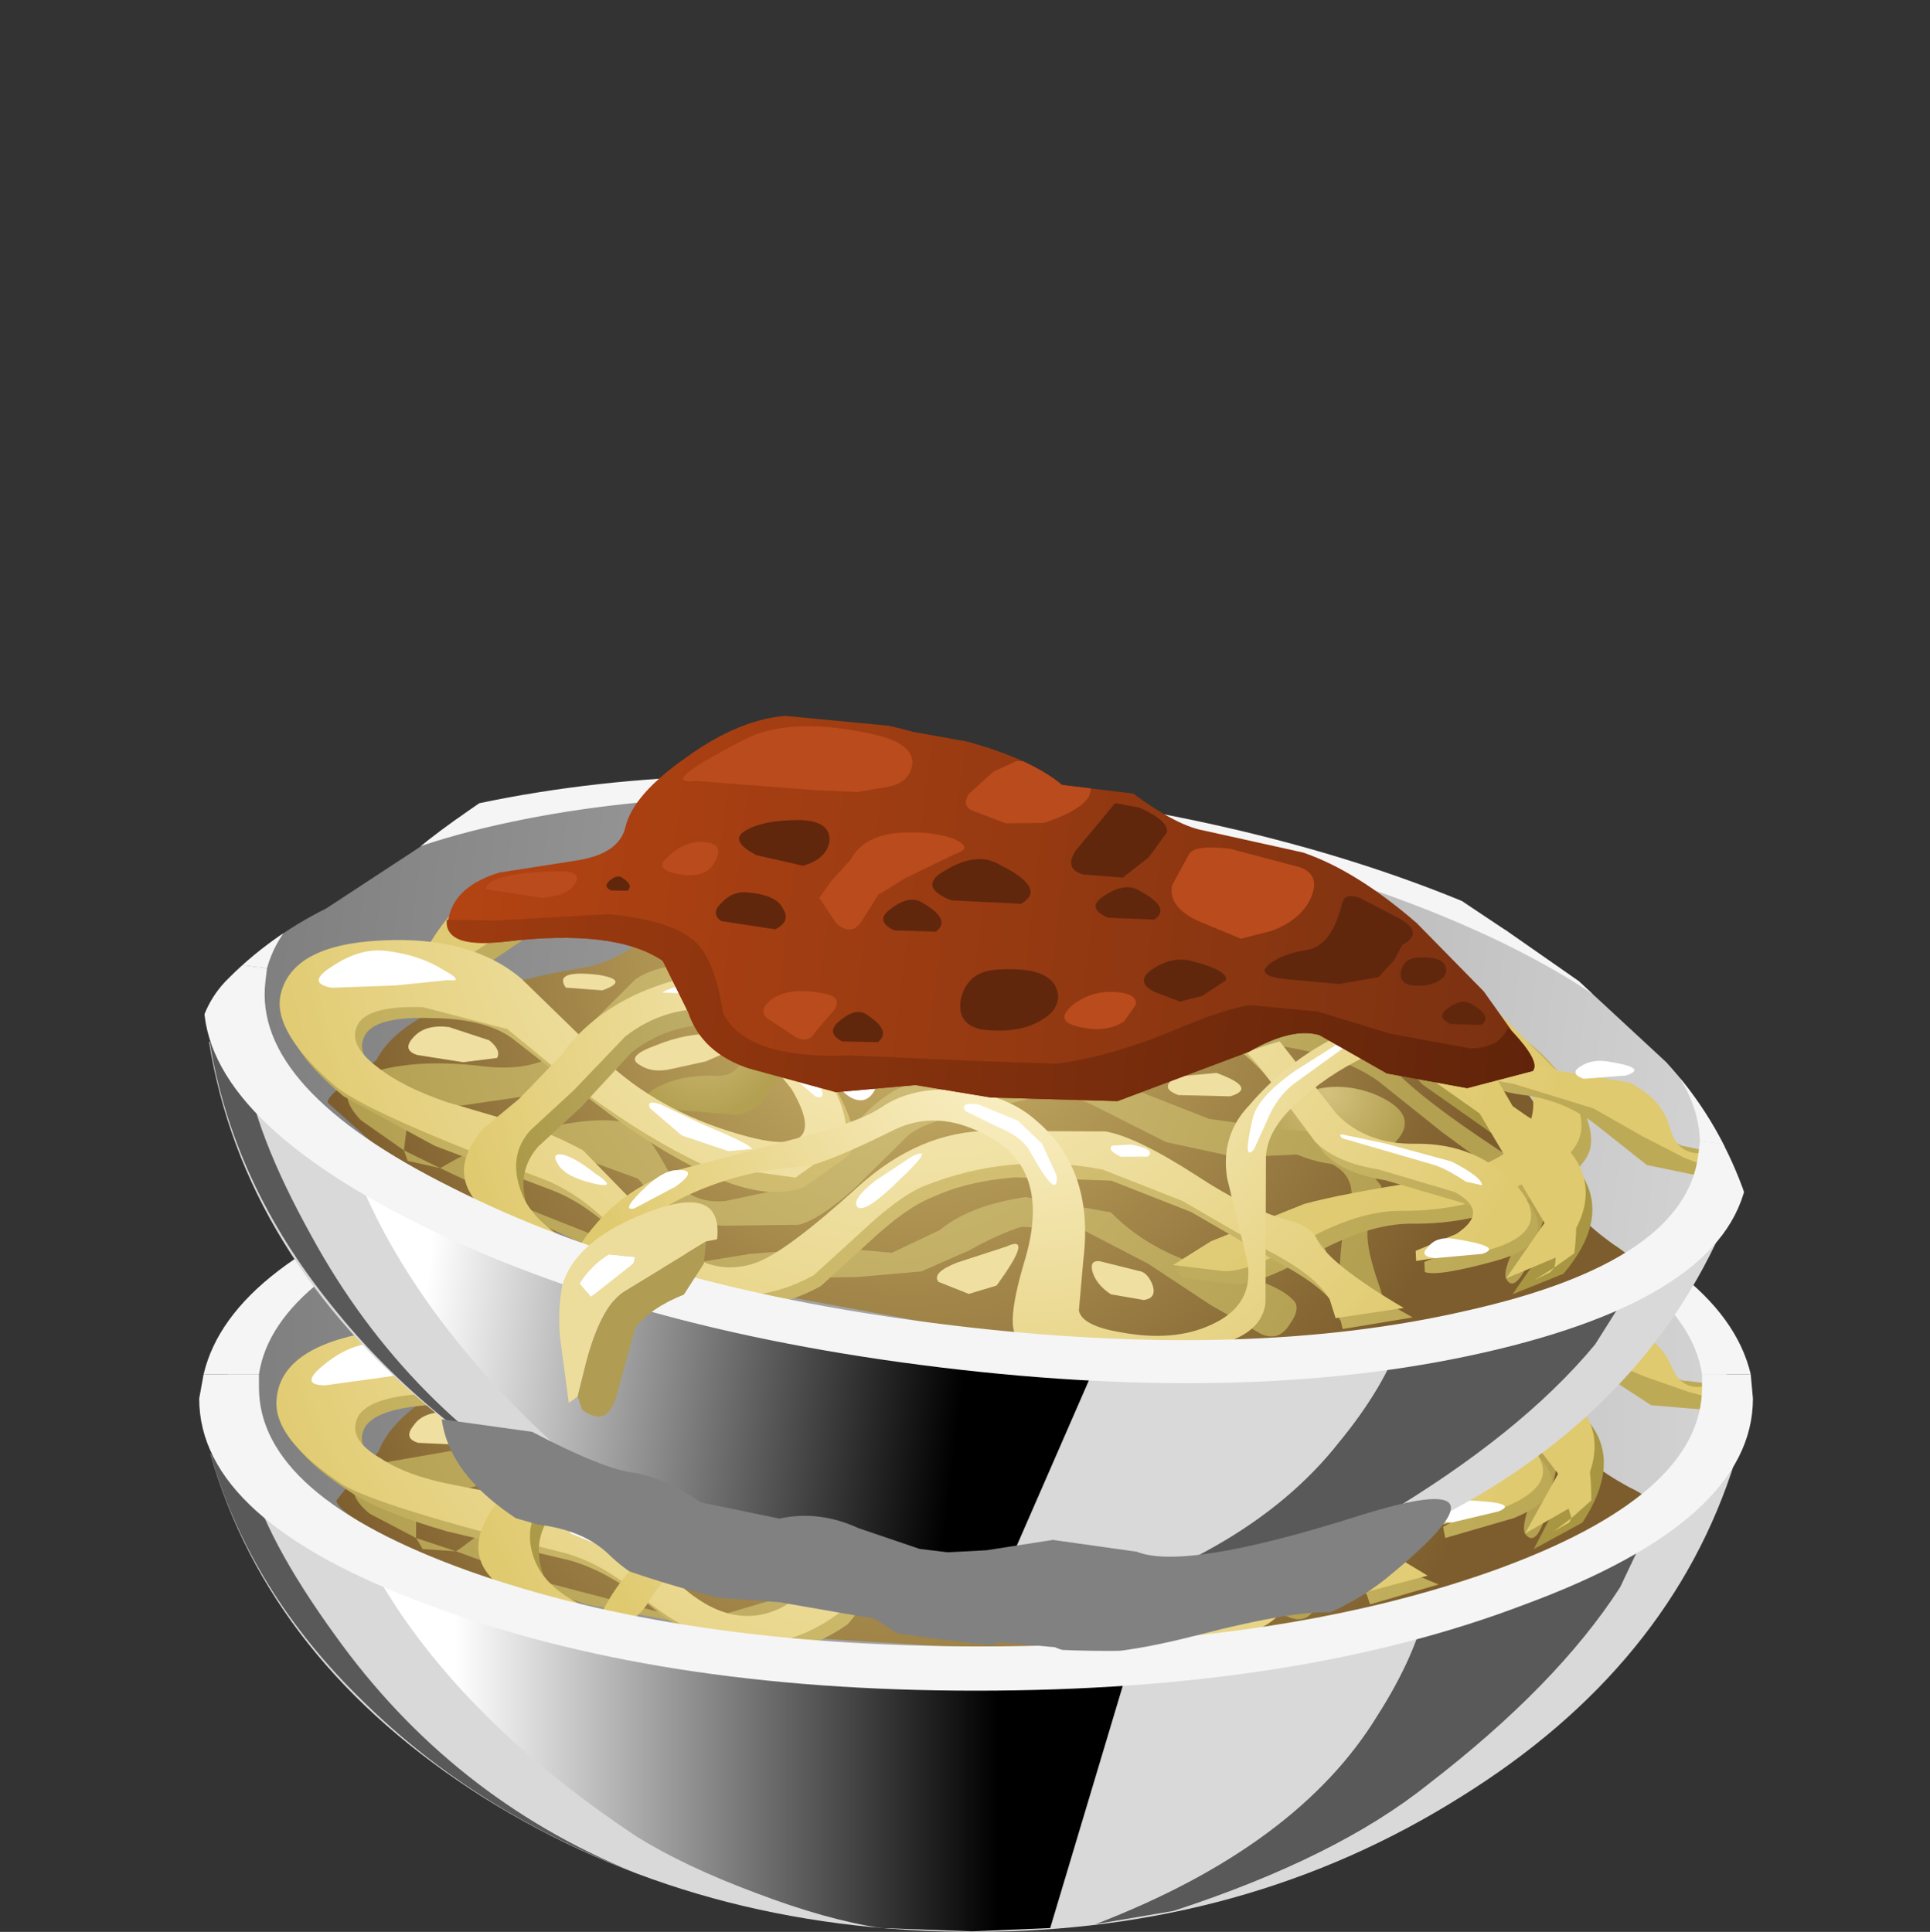 <?xml version="1.0" encoding="UTF-8" standalone="no"?>
<svg xmlns:xlink="http://www.w3.org/1999/xlink" height="43.65px" width="43.6px" xmlns="http://www.w3.org/2000/svg">
  <rect width="100%" height="100%" fill="#333333" stroke="none"/>
  <g transform="matrix(1.0, 0.0, 0.0, 1.0, 0.0, 0.0)">
    <use height="10.8" transform="matrix(1.0, 0.0, 0.0, 1.0, 4.75, 32.85)" width="34.45" xlink:href="#shape0"/>
    <use height="12.65" transform="matrix(0.75, 0.0, 0.0, 0.75, 7.9, 34.15)" width="24.35" xlink:href="#sprite0"/>
    <use height="13.1" transform="matrix(0.75, 0.0, 0.0, 0.75, 24.75, 33.65)" width="17.2" xlink:href="#sprite1"/>
    <use height="12.6" transform="matrix(0.75, 0.0, 0.0, 0.75, 4.75, 32.85)" width="12.75" xlink:href="#sprite2"/>
    <use height="14.0" transform="matrix(1.0, 0.0, 0.0, 1.0, 4.6, 23.9)" width="34.95" xlink:href="#shape4"/>
    <use height="1.4" transform="matrix(0.75, 0.0, 0.0, 0.75, 16.05, 26.3)" width="2.7" xlink:href="#sprite3"/>
    <use height="1.2" transform="matrix(0.75, 0.0, 0.0, 0.75, 15.75, 28.05)" width="2.1" xlink:href="#sprite4"/>
    <use height="1.95" transform="matrix(0.75, 0.0, 0.0, 0.75, 21.45, 29.012)" width="2.9" xlink:href="#sprite5"/>
    <use height="1.1" transform="matrix(0.75, 0.0, 0.0, 0.75, 24.262, 26.9)" width="1.95" xlink:href="#sprite6"/>
    <use height="2.35" transform="matrix(0.75, 0.0, 0.0, 0.75, 23.55, 25.0)" width="2.75" xlink:href="#sprite7"/>
    <use height="2.75" transform="matrix(0.75, 0.0, 0.0, 0.75, 28.2, 26.45)" width="4.25" xlink:href="#sprite8"/>
    <use height="0.9" transform="matrix(0.75, 0.0, 0.0, 0.75, 31.25, 27.65)" width="1.35" xlink:href="#sprite9"/>
    <use height="0.8" transform="matrix(0.75, 0.0, 0.0, 0.75, 32.3, 28.55)" width="1.3" xlink:href="#sprite10"/>
    <use height="1.25" transform="matrix(0.75, 0.0, 0.0, 0.75, 25.512, 28.4)" width="2.45" xlink:href="#sprite11"/>
    <use height="1.5" transform="matrix(0.75, 0.0, 0.0, 0.75, 20.55, 26.663)" width="2.95" xlink:href="#sprite12"/>
    <use height="1.1" transform="matrix(0.75, 0.0, 0.0, 0.75, 19.512, 27.75)" width="1.75" xlink:href="#sprite13"/>
    <use height="1.05" transform="matrix(0.75, 0.0, 0.0, 0.75, 18.712, 30.4)" width="1.5" xlink:href="#sprite14"/>
    <use height="0.5" transform="matrix(0.75, 0.0, 0.0, 0.75, 13.2, 28.05)" width="0.7" xlink:href="#sprite15"/>
    <use height="14.1" transform="matrix(1.0, 0.0, 0.0, 1.0, 4.5, 24.1)" width="35.1" xlink:href="#shape12"/>
    <use height="29.25" transform="matrix(0.745, 0.09, -0.09, 0.745, 5.698, 13.069)" width="47.0" xlink:href="#sprite16"/>
    <use height="4.85" transform="matrix(1.0, 0.0, 0.0, 1.0, 12.65, 27.15)" width="3.55" xlink:href="#shape16"/>
  </g>
  <defs>
    <g id="shape0" transform="matrix(1.0, 0.0, 0.0, 1.0, -4.75, -32.85)">
      <path d="M39.05 33.05 L39.2 33.0 Q37.75 37.65 33.0 40.6 28.15 43.65 22.0 43.65 15.75 43.65 10.9 40.6 6.1 37.55 4.75 32.85 L5.05 32.95 Q6.55 34.05 11.2 34.8 L22.15 35.5 32.8 34.8 Q37.45 34.15 39.05 33.05" fill="#d9d9d9" fill-rule="evenodd" stroke="none"/>
    </g>
    <g id="sprite0" transform="matrix(1.0, 0.0, 0.0, 1.0, 0.0, 0.0)">
      <use height="12.65" transform="matrix(1.0, 0.0, 0.0, 1.0, 0.0, 0.0)" width="24.35" xlink:href="#shape1"/>
    </g>
    <g id="shape1" transform="matrix(1.0, 0.0, 0.0, 1.0, 0.0, 0.0)">
      <path d="M24.35 1.7 L21.1 12.55 18.75 12.65 16.0 12.55 Q14.35 12.3 12.25 11.5 10.1 10.7 8.65 9.8 4.05 6.75 1.55 3.1 0.3 1.25 0.0 0.0 L2.65 0.5 Q9.55 1.8 18.95 1.8 L24.35 1.7" fill="url(#gradient0)" fill-rule="evenodd" stroke="none"/>
    </g>
    <linearGradient gradientTransform="matrix(0.01, 0.0, 0.0, -0.01, 11.35, 6.35)" gradientUnits="userSpaceOnUse" id="gradient0" spreadMethod="pad" x1="-819.2" x2="819.2">
      <stop offset="0.0" stop-color="#ffffff"/>
      <stop offset="1.0" stop-color="#000000"/>
    </linearGradient>
    <g id="sprite1" transform="matrix(1.0, 0.0, 0.0, 1.0, 0.0, 0.0)">
      <use height="13.1" transform="matrix(1.0, 0.0, 0.0, 1.0, 0.0, 0.0)" width="17.2" xlink:href="#shape2"/>
    </g>
    <g id="shape2" transform="matrix(1.0, 0.0, 0.0, 1.0, 0.0, 0.0)">
      <path d="M10.15 1.55 Q14.85 0.85 17.2 0.0 L15.8 2.95 Q13.9 5.9 10.0 8.9 7.25 11.1 2.35 12.7 L0.0 13.1 Q6.1 10.75 8.5 6.8 9.65 5.0 10.0 3.4 L10.15 1.55" fill="#595959" fill-rule="evenodd" stroke="none"/>
    </g>
    <g id="sprite2" transform="matrix(1.0, 0.0, 0.0, 1.0, 0.0, 0.0)">
      <use height="12.6" transform="matrix(1.0, 0.0, 0.0, 1.0, 0.0, 0.0)" width="12.75" xlink:href="#shape3"/>
    </g>
    <g id="shape3" transform="matrix(1.0, 0.0, 0.0, 1.0, 0.0, 0.0)">
      <path d="M12.75 12.6 Q7.95 10.75 4.6 7.45 1.2 4.15 0.0 0.0 L0.4 0.1 1.15 0.55 Q1.65 2.55 3.75 5.45 7.25 10.35 12.75 12.6" fill="#595959" fill-rule="evenodd" stroke="none"/>
    </g>
    <g id="shape4" transform="matrix(1.0, 0.0, 0.0, 1.0, -4.6, -23.9)">
      <path d="M34.05 27.05 Q39.05 28.9 39.05 31.55 39.05 34.2 34.05 36.05 29.1 37.9 22.05 37.9 15.05 37.9 10.1 36.05 5.1 34.15 5.1 31.55 5.1 28.9 10.1 27.05 15.05 25.15 22.05 25.15 29.1 25.15 34.05 27.05" fill="url(#gradient1)" fill-rule="evenodd" stroke="none"/>
      <path d="M39.55 31.05 L38.45 31.05 Q38.1 28.75 33.4 27.1 28.65 25.5 22.15 25.5 15.65 25.5 10.9 27.1 6.2 28.75 5.85 31.05 L4.6 31.05 Q5.2 28.5 10.15 26.8 15.25 25.05 22.05 25.05 28.9 25.05 34.0 26.8 38.95 28.5 39.55 31.05" fill="#f5f5f5" fill-rule="evenodd" stroke="none"/>
      <path d="M37.15 34.4 Q35.65 35.3 33.15 36.05 29.15 37.3 24.55 37.4 L17.35 36.95 11.95 36.0 Q10.45 35.65 8.95 34.85 7.6 34.15 7.6 33.9 L8.0 33.4 8.55 32.8 Q9.1 31.35 12.9 30.2 13.9 29.95 14.95 28.55 15.95 27.25 16.55 27.25 19.75 26.95 21.85 27.25 L24.05 28.0 Q25.3 28.5 26.2 28.45 L29.75 28.2 Q32.25 28.1 32.8 28.6 L34.65 30.7 Q35.8 32.15 35.75 32.65 35.7 33.0 36.8 33.6 37.75 34.05 37.15 34.4" fill="url(#gradient2)" fill-rule="evenodd" stroke="none"/>
      <path d="M16.55 27.25 Q17.5 27.05 16.9 27.7 16.0 28.55 16.25 28.75 L17.4 28.7 18.3 28.55 Q18.45 28.9 17.8 29.2 L15.85 29.25 Q14.65 29.05 15.2 28.15 15.7 27.4 16.55 27.25" fill="url(#gradient3)" fill-rule="evenodd" stroke="none"/>
      <path d="M17.3 30.55 Q17.85 30.55 17.8 31.0 L17.65 31.95 17.3 32.75 Q16.95 33.1 16.55 33.1 L14.5 33.15 14.8 32.75 Q15.35 32.35 16.15 32.25 16.85 32.2 16.8 31.45 16.75 30.6 17.3 30.55" fill="url(#gradient4)" fill-rule="evenodd" stroke="none"/>
      <path d="M31.0 30.85 Q32.2 31.2 31.55 32.0 30.85 32.8 29.45 32.45 28.1 32.1 29.0 31.35 29.85 30.6 31.0 30.85" fill="url(#gradient5)" fill-rule="evenodd" stroke="none"/>
      <path d="M34.95 34.15 Q34.7 35.0 34.45 34.65 34.35 34.45 34.7 33.6 35.0 32.85 34.35 32.5 L32.65 31.55 31.05 30.55 Q29.85 29.95 27.75 30.1 L25.95 30.3 24.1 30.15 23.4 29.55 Q23.15 29.25 22.1 29.3 L19.6 29.75 17.3 30.25 15.45 30.45 Q14.65 30.7 14.25 31.3 L13.3 32.55 Q12.7 33.1 11.95 33.25 L10.3 33.7 Q9.45 34.0 9.4 34.2 L9.4 34.75 10.3 35.05 10.45 34.95 Q11.2 34.35 12.45 33.9 13.8 33.4 14.5 33.55 L15.4 34.55 Q15.95 35.2 16.75 35.05 L18.3 34.5 19.15 33.55 Q20.1 31.6 21.7 31.6 L22.8 31.15 24.2 31.05 27.4 31.9 29.2 31.9 Q30.1 31.8 30.7 32.2 L31.45 32.95 31.25 33.8 Q31.15 34.2 31.65 35.2 32.0 35.9 31.6 35.95 L30.95 36.1 30.85 36.0 30.7 34.95 Q30.65 34.05 30.75 33.55 31.0 32.45 29.45 32.45 L28.1 32.65 26.5 32.5 24.7 31.9 Q23.9 31.6 23.4 31.9 L21.95 32.4 Q20.95 32.75 20.65 33.1 L19.65 34.35 18.45 35.35 16.75 35.6 15.3 35.3 14.75 34.75 13.6 34.5 11.95 34.8 Q11.2 35.2 11.4 35.45 L12.5 35.8 15.75 36.65 17.45 36.15 19.3 35.8 20.65 35.75 Q21.2 35.65 21.65 35.1 22.25 34.45 23.5 34.15 L25.45 34.25 Q26.5 35.1 28.1 35.25 29.35 35.35 29.75 35.7 29.95 35.85 29.75 36.25 29.55 36.7 29.15 36.55 L27.9 36.05 26.4 35.3 24.9 34.75 23.5 34.8 Q23.05 35.0 22.35 35.5 L21.35 36.1 19.9 36.4 18.55 36.55 17.95 36.75 17.0 36.85 15.75 36.65 15.6 36.7 13.25 36.25 Q11.65 35.75 11.4 35.45 L10.3 35.05 9.55 35.0 9.4 34.75 8.35 34.2 Q7.5 33.5 8.65 33.05 L10.95 32.65 Q11.95 32.65 12.5 32.25 L13.3 31.35 14.15 30.3 Q14.75 29.8 15.95 29.8 L18.1 29.45 19.6 28.85 20.8 28.65 22.6 28.9 Q23.1 29.05 23.8 29.65 L26.0 29.8 29.35 29.5 Q30.5 29.5 31.45 30.3 L33.9 31.75 Q35.3 32.4 35.25 32.75 L34.95 34.15" fill="url(#gradient6)" fill-rule="evenodd" stroke="none"/>
      <path d="M36.0 31.5 Q35.95 32.1 34.8 32.8 33.6 33.55 32.2 33.7 31.2 33.8 30.0 34.7 28.85 35.5 28.35 35.5 L27.25 35.5 27.05 35.35 Q27.05 35.1 28.05 34.7 L31.75 33.4 Q34.3 32.4 34.65 31.75 35.1 30.95 34.5 30.15 33.9 29.4 32.95 29.2 L28.75 28.7 Q27.85 28.6 26.65 27.8 25.3 26.95 24.7 26.85 L22.75 26.35 Q21.7 26.1 20.5 26.85 L18.15 28.45 Q17.05 29.2 16.25 29.2 L14.0 29.05 11.95 29.35 10.2 30.85 Q9.25 31.7 9.4 31.1 9.8 29.8 10.6 29.05 11.35 28.35 12.35 28.35 L13.7 28.35 Q16.75 28.7 17.75 27.85 19.0 26.8 20.35 26.1 22.3 25.05 23.5 25.3 L25.9 26.65 Q27.4 27.75 28.65 27.95 L31.7 28.35 Q33.05 28.6 33.85 29.05 34.8 29.5 35.4 30.25 36.05 30.95 36.0 31.5" fill="url(#gradient7)" fill-rule="evenodd" stroke="none"/>
      <path d="M35.75 31.25 Q35.65 31.85 34.55 32.5 33.35 33.25 31.95 33.4 30.95 33.55 29.75 34.45 28.6 35.25 28.1 35.25 L26.95 35.25 27.75 34.6 29.75 33.55 32.45 32.65 Q34.05 32.15 34.45 31.45 34.9 30.7 34.25 29.9 33.65 29.15 32.65 28.95 L28.5 28.45 Q27.55 28.35 26.35 27.55 25.05 26.65 24.4 26.55 L22.55 26.05 Q21.45 25.85 20.25 26.55 L17.9 28.15 Q16.75 28.9 16.0 28.95 L13.75 28.75 11.7 29.05 9.95 30.55 Q8.95 31.4 9.15 30.8 10.0 28.1 12.1 28.1 L13.45 28.1 Q16.45 28.45 17.5 27.55 L20.05 25.8 Q22.0 24.75 23.2 25.05 24.0 25.25 25.6 26.4 27.1 27.5 28.4 27.65 L31.45 28.1 Q32.8 28.3 33.6 28.75 34.55 29.25 35.2 29.95 35.8 30.7 35.75 31.25" fill="url(#gradient8)" fill-rule="evenodd" stroke="none"/>
      <path d="M36.15 31.0 Q35.35 30.5 34.3 30.5 33.2 30.5 32.05 29.5 L30.35 27.75 Q29.7 27.0 28.15 27.1 26.8 27.2 25.85 27.75 L23.9 29.15 Q23.05 30.0 24.4 29.95 L26.8 29.35 Q27.8 29.1 28.7 29.95 L30.4 31.65 Q31.15 32.25 32.3 32.1 33.7 31.9 34.65 32.8 35.65 33.7 34.2 34.3 L32.65 34.75 32.6 34.5 33.45 34.0 Q34.15 33.4 33.3 33.1 L31.5 32.8 Q30.55 32.75 30.05 32.35 L28.75 30.95 Q27.9 30.1 27.2 30.05 L25.45 30.25 23.3 30.5 21.3 30.8 Q20.55 30.95 20.25 30.4 L19.45 28.45 18.55 26.8 Q17.8 26.1 16.9 26.0 15.65 25.8 15.4 27.25 15.1 28.6 16.2 29.65 L18.1 31.25 Q19.9 33.15 19.35 33.7 L18.5 34.5 Q17.7 34.9 16.4 34.5 L13.6 33.2 11.6 32.0 9.65 31.75 Q8.35 31.85 8.2 32.35 8.05 32.8 8.8 33.2 L10.45 33.8 12.0 34.05 13.6 34.5 15.55 36.05 Q16.75 37.1 17.8 36.55 L19.9 34.6 Q21.1 33.15 22.7 32.95 L25.3 32.65 Q26.0 32.7 27.5 33.4 28.7 34.0 29.65 34.15 30.2 34.25 30.35 34.5 30.65 35.05 32.5 35.8 L30.95 36.25 30.8 35.8 29.35 34.9 27.25 34.0 25.35 33.55 23.2 33.7 Q22.1 33.95 21.4 34.4 L20.05 35.6 19.15 36.7 Q17.8 37.65 16.3 37.2 15.55 37.0 14.65 36.25 13.75 35.5 12.85 35.25 L10.1 34.6 Q8.55 34.15 7.9 33.7 6.35 32.7 6.4 31.85 6.55 30.7 8.55 30.3 10.55 29.95 11.8 30.8 L14.05 32.5 Q15.4 33.45 17.3 33.7 19.3 34.0 18.15 32.55 L15.4 29.8 Q14.05 28.6 13.9 27.55 13.75 26.5 15.05 25.5 16.3 24.5 17.8 25.1 19.15 25.6 19.95 27.1 L20.55 29.45 Q20.75 30.2 22.1 29.3 L26.0 26.8 Q28.35 25.6 29.65 26.15 30.7 26.65 31.0 27.25 31.35 28.15 31.95 28.6 L33.75 29.85 35.3 29.95 Q35.95 29.8 36.95 30.55 37.95 31.25 38.1 31.2 L38.95 31.3 39.05 31.6 Q39.6 31.9 39.1 31.9 L37.3 31.75 36.15 31.0" fill="url(#gradient9)" fill-rule="evenodd" stroke="none"/>
      <path d="M35.95 30.6 Q35.15 30.25 34.1 30.25 32.95 30.25 31.8 29.35 L30.1 27.55 Q29.5 26.8 28.0 26.9 26.65 27.0 25.65 27.55 L23.7 28.9 Q22.85 29.8 24.25 29.7 L26.6 29.15 Q27.6 28.9 28.5 29.7 L30.25 31.45 Q31.0 32.05 32.05 31.9 33.45 31.7 34.45 32.55 35.45 33.45 34.0 34.05 L32.4 34.5 32.35 34.3 33.25 33.8 Q33.95 33.2 33.1 32.85 L31.3 32.55 Q30.35 32.5 29.8 32.1 L28.5 30.7 Q27.7 29.9 26.95 29.8 L25.3 30.0 23.1 30.25 21.1 30.55 Q20.35 30.7 20.05 30.15 L19.25 28.2 18.3 26.55 Q17.55 25.9 16.65 25.75 15.4 25.6 15.15 27.0 14.9 28.35 16.0 29.4 L17.9 31.0 Q19.7 32.9 19.15 33.55 L18.25 34.3 Q17.5 34.7 16.15 34.3 14.9 33.85 13.35 33.0 L11.4 31.75 9.45 31.5 Q8.2 31.6 8.05 32.1 7.9 32.55 8.6 32.95 9.2 33.35 10.25 33.55 L11.8 33.85 13.45 34.3 15.35 35.8 Q16.5 36.85 17.6 36.35 18.25 36.05 19.7 34.35 20.95 32.95 22.5 32.75 L25.1 32.45 Q25.8 32.5 27.25 33.2 L29.45 33.95 Q29.95 34.0 30.1 34.3 L32.25 35.6 30.75 36.0 30.55 35.6 Q30.2 35.1 29.1 34.7 L27.0 33.8 25.15 33.3 Q23.0 33.15 21.15 34.15 L19.9 35.35 18.95 36.45 Q17.6 37.45 16.1 37.0 15.35 36.8 14.4 36.0 13.5 35.25 12.6 35.05 8.6 34.05 7.75 33.55 6.15 32.5 6.25 31.6 6.35 30.45 8.35 30.1 10.35 29.8 11.6 30.6 L13.8 32.3 Q15.2 33.25 17.1 33.55 19.05 33.8 17.95 32.35 L15.15 29.65 Q13.8 28.35 13.75 27.35 13.6 26.3 14.85 25.3 16.1 24.25 17.55 24.85 18.9 25.4 19.75 26.9 L20.35 29.25 Q20.55 29.95 21.85 29.05 L25.75 26.6 Q28.15 25.35 29.4 25.9 30.5 26.4 30.8 27.05 31.2 27.95 31.75 28.45 L33.55 29.7 35.05 29.85 36.7 29.95 Q37.5 30.25 37.75 30.85 38.05 31.6 38.85 31.2 39.4 31.65 38.9 31.65 L38.15 31.45 37.15 31.1 35.95 30.6" fill="url(#gradient10)" fill-rule="evenodd" stroke="none"/>
      <path d="M35.95 32.2 Q36.6 33.1 35.75 34.4 L34.65 35.0 35.35 33.65 Q35.8 32.75 34.5 31.85 L32.05 30.55 Q31.15 29.7 30.6 29.55 29.8 29.35 27.4 30.6 25.25 31.75 22.95 31.75 L20.45 31.75 18.7 31.6 16.3 31.1 Q15.1 31.15 14.25 31.95 L13.3 33.3 12.4 34.3 Q12.0 34.9 12.3 35.65 12.85 36.75 15.45 37.2 L12.9 36.75 Q10.25 36.1 11.35 34.4 L12.05 33.65 12.85 32.55 Q13.6 31.2 15.25 30.55 L19.15 30.7 20.35 31.05 21.85 31.1 25.55 30.6 Q28.85 29.05 30.05 29.05 L31.55 29.35 33.0 30.4 34.7 31.3 Q35.6 31.7 35.95 32.2" fill="url(#gradient11)" fill-rule="evenodd" stroke="none"/>
      <path d="M35.75 31.85 Q36.4 32.75 35.5 34.05 L34.45 34.65 35.2 33.3 Q35.65 32.45 34.3 31.5 L31.9 30.2 Q30.95 29.4 30.4 29.25 29.55 29.05 27.25 30.25 25.05 31.45 22.75 31.45 L20.25 31.45 18.5 31.25 Q17.05 30.7 16.1 30.75 14.9 30.8 14.05 31.6 L13.05 32.95 12.2 34.0 Q11.8 34.6 12.1 35.3 12.6 36.45 15.25 36.85 L12.7 36.45 Q10.0 35.7 11.15 34.05 L11.85 33.3 12.7 32.2 Q13.4 30.9 15.0 30.25 L18.95 30.4 20.2 30.7 21.65 30.75 25.35 30.25 27.4 29.35 Q29.05 28.7 29.8 28.7 L31.3 29.0 32.8 30.05 Q33.35 30.5 34.45 30.95 35.35 31.35 35.75 31.85" fill="url(#gradient12)" fill-rule="evenodd" stroke="none"/>
      <path d="M35.2 33.3 L33.2 30.7 Q32.6 29.95 32.2 29.8 L31.0 29.9 Q30.05 30.45 29.45 31.15 28.65 31.95 28.75 32.65 L29.15 35.85 Q29.15 37.5 23.8 37.3 23.35 37.3 23.65 35.55 23.95 33.6 22.7 32.95 21.4 32.35 20.35 32.95 18.85 34.0 18.4 34.05 17.1 34.3 16.0 34.95 15.0 35.55 14.65 36.2 14.2 36.9 13.45 36.75 14.1 35.2 15.6 34.45 L18.05 33.5 20.0 32.5 Q20.65 31.95 21.7 31.9 22.75 31.9 23.5 32.35 24.95 33.3 24.95 35.35 L25.0 36.55 Q25.1 36.85 26.0 36.9 27.2 37.0 28.0 36.5 28.9 35.95 28.6 34.95 L27.95 33.15 Q27.7 32.2 28.25 31.45 29.15 30.1 30.55 29.35 32.45 28.45 33.5 29.9 L34.9 31.8 35.5 32.25 Q35.95 32.6 35.95 33.9 L35.5 34.3 35.45 34.4 35.1 34.6 35.5 34.3 35.2 33.3" fill="url(#gradient13)" fill-rule="evenodd" stroke="none"/>
      <path d="M16.1 25.2 Q16.4 25.2 16.05 25.4 L15.2 25.9 Q14.5 26.4 14.5 28.0 14.5 28.35 14.35 28.0 14.15 27.6 14.2 26.95 14.2 26.2 14.85 25.7 15.45 25.2 16.1 25.2" fill="#ffffff" fill-rule="evenodd" stroke="none"/>
      <path d="M8.5 30.35 L9.8 30.6 Q10.35 30.85 9.95 30.85 L8.8 31.1 7.35 31.3 Q6.75 31.3 7.3 30.85 7.9 30.35 8.5 30.35" fill="#ffffff" fill-rule="evenodd" stroke="none"/>
      <path d="M19.75 27.45 L19.85 28.3 Q19.6 28.3 19.45 27.75 L19.45 27.15 19.75 27.45" fill="#ffffff" fill-rule="evenodd" stroke="none"/>
      <path d="M22.9 25.3 L23.55 25.65 Q23.8 25.95 23.3 25.8 L22.3 25.75 21.55 25.75 Q21.25 25.7 21.85 25.5 L22.9 25.3" fill="#ffffff" fill-rule="evenodd" stroke="none"/>
      <path d="M28.95 26.0 Q29.35 26.15 29.35 26.35 29.35 26.55 28.9 26.35 L27.75 26.5 26.8 26.65 Q26.55 26.5 27.5 26.2 L28.95 26.0" fill="#ffffff" fill-rule="evenodd" stroke="none"/>
      <path d="M22.05 29.4 Q22.65 29.25 22.5 29.65 L21.7 30.1 Q21.1 30.1 21.4 29.8 L22.05 29.4" fill="#ffffff" fill-rule="evenodd" stroke="none"/>
      <path d="M36.25 29.5 Q37.1 29.55 36.6 29.8 L35.65 29.95 Q35.35 29.9 35.55 29.7 L36.25 29.5" fill="#ffffff" fill-rule="evenodd" stroke="none"/>
      <path d="M16.95 30.15 Q17.65 30.3 17.3 30.35 L16.4 30.3 15.25 30.5 14.8 30.55 Q15.05 30.3 15.75 30.2 L16.95 30.15" fill="#ffffff" fill-rule="evenodd" stroke="none"/>
      <path d="M11.15 28.45 L11.8 28.45 11.5 28.65 10.75 29.25 10.3 29.55 Q10.1 29.35 10.5 28.95 L11.15 28.45" fill="#ffffff" fill-rule="evenodd" stroke="none"/>
      <path d="M23.1 32.45 L23.7 32.9 24.1 33.55 Q24.25 34.15 23.45 33.1 L22.65 32.65 21.9 32.35 Q21.7 32.2 22.15 32.2 L23.1 32.45" fill="#ffffff" fill-rule="evenodd" stroke="none"/>
      <path d="M25.7 32.65 Q26.3 32.7 26.1 32.9 L25.5 32.95 Q25.15 32.85 25.3 32.75 L25.7 32.65" fill="#ffffff" fill-rule="evenodd" stroke="none"/>
      <path d="M20.8 33.55 Q21.35 33.2 20.65 34.05 L19.75 34.8 Q19.6 34.65 20.05 34.15 L20.8 33.55" fill="#ffffff" fill-rule="evenodd" stroke="none"/>
      <path d="M30.2 29.75 Q30.65 29.5 30.15 29.95 L29.2 30.85 28.7 31.75 28.45 32.45 Q28.25 32.8 28.35 31.75 28.4 31.3 29.2 30.55 L30.2 29.75" fill="#ffffff" fill-rule="evenodd" stroke="none"/>
      <path d="M31.4 31.95 L32.95 32.2 Q33.65 32.45 33.7 32.65 L33.3 32.6 32.5 32.3 30.4 31.95 Q30.25 31.85 30.55 31.9 L31.4 31.95" fill="#ffffff" fill-rule="evenodd" stroke="none"/>
      <path d="M33.15 33.9 Q34.35 33.95 33.85 34.15 L32.8 34.4 Q32.45 34.4 32.65 34.15 32.8 33.9 33.15 33.9" fill="#ffffff" fill-rule="evenodd" stroke="none"/>
      <path d="M13.3 30.3 Q14.05 30.35 13.45 30.65 L12.6 30.7 Q12.25 30.3 13.3 30.3" fill="#efdfa1" fill-rule="evenodd" stroke="none"/>
      <path d="M10.1 31.9 L11.05 32.05 11.25 32.45 10.5 32.65 9.45 32.6 Q9.1 32.5 9.35 32.2 9.55 31.9 10.1 31.9" fill="#efdfa1" fill-rule="evenodd" stroke="none"/>
      <path d="M16.1 31.3 Q16.75 31.3 16.6 31.6 16.45 31.85 15.95 31.95 L15.2 32.2 14.5 32.2 Q14.1 32.05 14.8 31.75 15.45 31.35 16.1 31.3" fill="#efdfa1" fill-rule="evenodd" stroke="none"/>
      <path d="M18.35 31.9 Q18.85 32.5 18.5 32.45 18.1 32.35 17.8 32.0 17.6 31.7 17.8 31.6 18.0 31.5 18.35 31.9" fill="#ffffff" fill-rule="evenodd" stroke="none"/>
      <path d="M16.05 33.4 L17.2 33.8 16.7 33.9 15.6 33.7 14.8 33.15 Q14.7 32.95 15.05 33.05 L16.05 33.4" fill="#ffffff" fill-rule="evenodd" stroke="none"/>
      <path d="M19.6 31.8 Q19.95 31.8 19.8 32.15 19.65 32.5 19.3 32.35 18.95 32.2 19.1 32.0 19.25 31.8 19.6 31.8" fill="#ffffff" fill-rule="evenodd" stroke="none"/>
      <path d="M21.85 27.6 Q22.75 27.7 22.75 27.95 22.7 28.15 22.25 28.15 L21.35 28.05 20.65 27.8 Q20.5 27.65 20.85 27.55 L21.85 27.6" fill="#ffffff" fill-rule="evenodd" stroke="none"/>
      <path d="M25.15 28.75 Q27.1 28.75 26.25 28.9 L24.85 29.2 Q24.45 29.15 24.6 28.95 24.75 28.75 25.15 28.75" fill="#efdfa1" fill-rule="evenodd" stroke="none"/>
      <path d="M25.8 30.2 Q26.5 29.95 26.2 30.25 L25.3 30.75 23.85 31.05 22.6 31.05 Q22.3 31.0 23.0 30.85 L24.25 30.65 25.1 30.5 25.8 30.2" fill="#ffffff" fill-rule="evenodd" stroke="none"/>
      <path d="M26.2 35.5 Q26.4 35.5 26.55 35.75 L26.4 36.1 25.65 36.1 25.15 35.6 Q25.1 35.35 25.3 35.35 L26.2 35.5" fill="#efdfa1" fill-rule="evenodd" stroke="none"/>
      <path d="M23.2 35.3 Q23.8 34.9 23.05 36.2 L22.45 36.45 21.75 36.25 Q21.55 36.1 22.15 35.8 L23.2 35.3" fill="#efdfa1" fill-rule="evenodd" stroke="none"/>
      <path d="M13.75 34.75 Q14.35 35.05 13.75 35.0 L12.9 34.65 Q12.7 34.45 13.0 34.45 L13.75 34.75" fill="#ffffff" fill-rule="evenodd" stroke="none"/>
      <path d="M15.6 34.45 Q16.1 34.4 15.6 34.85 L14.75 35.45 Q14.45 35.55 14.85 35.05 15.25 34.5 15.6 34.45" fill="#ffffff" fill-rule="evenodd" stroke="none"/>
      <path d="M30.9 28.9 Q32.45 29.35 32.7 30.25 32.4 29.95 31.35 29.5 L30.15 29.05 Q30.0 28.9 30.25 28.85 L30.9 28.9" fill="#ffffff" fill-rule="evenodd" stroke="none"/>
      <path d="M27.4 30.85 Q28.4 31.05 27.8 31.3 L26.65 31.45 Q26.15 31.3 26.55 31.0 L27.4 30.85" fill="#efdfa1" fill-rule="evenodd" stroke="none"/>
      <path d="M19.4 29.85 Q19.85 29.8 19.8 30.15 L19.4 30.5 19.1 30.2 Q19.1 29.95 19.4 29.85" fill="#ffffff" fill-rule="evenodd" stroke="none"/>
      <path d="M17.95 27.25 Q18.25 27.15 18.1 27.4 L17.5 27.85 16.05 28.3 Q15.75 28.25 16.1 28.1 L16.75 27.9 17.25 27.65 17.95 27.25" fill="#ffffff" fill-rule="evenodd" stroke="none"/>
      <path d="M28.75 25.65 Q30.0 25.9 31.5 26.95 L33.2 28.3 33.95 29.1 Q34.65 29.7 34.5 29.95 L33.1 30.5 31.25 30.4 29.65 29.7 Q29.0 29.6 28.1 30.25 26.8 31.25 25.3 31.75 L22.45 32.0 20.7 31.9 18.95 32.3 16.9 32.0 Q15.85 31.75 15.4 30.9 L14.7 29.8 Q13.55 29.2 11.1 29.8 9.7 30.15 9.8 29.4 9.85 28.7 10.8 28.3 L12.55 27.8 Q13.45 27.55 13.5 26.95 13.6 26.2 14.65 25.2 15.8 24.15 16.9 23.95 L19.7 24.0 22.3 24.15 Q23.55 24.05 24.6 24.7 25.8 25.4 26.5 25.45 L28.75 25.65" fill="url(#gradient14)" fill-rule="evenodd" stroke="none"/>
      <path d="M29.65 29.7 Q29.0 29.6 28.1 30.25 26.8 31.25 25.3 31.75 L22.45 32.0 20.7 31.9 18.95 32.3 16.9 32.0 Q15.85 31.75 15.4 30.9 L14.7 29.8 Q13.55 29.2 11.1 29.8 9.75 30.1 9.75 29.5 L10.85 29.35 13.35 28.9 Q14.85 28.9 15.4 29.35 15.85 29.65 16.2 30.85 16.85 31.8 19.15 31.45 L22.1 31.2 23.8 31.05 Q25.0 30.75 26.25 30.05 27.5 29.35 28.0 29.2 28.8 29.05 29.5 29.2 L31.2 29.5 33.05 29.6 Q33.7 29.5 33.85 29.05 L33.95 29.1 Q34.65 29.7 34.5 29.95 L33.1 30.5 31.25 30.4 29.65 29.7" fill="url(#gradient15)" fill-rule="evenodd" stroke="none"/>
    </g>
    <linearGradient gradientTransform="matrix(0.021, 0.0, 0.0, -0.021, 22.05, 31.55)" gradientUnits="userSpaceOnUse" id="gradient1" spreadMethod="pad" x1="-819.2" x2="819.2">
      <stop offset="0.0" stop-color="#7d7d7d"/>
      <stop offset="1.0" stop-color="#d4d4d4"/>
    </linearGradient>
    <radialGradient cx="0" cy="0" gradientTransform="matrix(-0.002, 0.018, 0.017, 0.002, 20.35, 28.1)" gradientUnits="userSpaceOnUse" id="gradient2" r="819.2" spreadMethod="pad">
      <stop offset="0.0" stop-color="#d6c071"/>
      <stop offset="1.0" stop-color="#7d5d2d"/>
    </radialGradient>
    <radialGradient cx="0" cy="0" gradientTransform="matrix(-3.0E-4, 0.003, 0.002, 3.0E-4, 16.45, 27.4)" gradientUnits="userSpaceOnUse" id="gradient3" r="819.2" spreadMethod="pad">
      <stop offset="0.0" stop-color="#d4c17d"/>
      <stop offset="1.0" stop-color="#b3a051"/>
    </radialGradient>
    <radialGradient cx="0" cy="0" gradientTransform="matrix(-3.0E-4, 0.003, 0.003, 3.0E-4, 15.9, 30.8)" gradientUnits="userSpaceOnUse" id="gradient4" r="819.2" spreadMethod="pad">
      <stop offset="0.0" stop-color="#d4c17d"/>
      <stop offset="1.0" stop-color="#b3a051"/>
    </radialGradient>
    <radialGradient cx="0" cy="0" gradientTransform="matrix(-2.0E-4, 0.002, 0.002, 3.0E-4, 29.95, 31.0)" gradientUnits="userSpaceOnUse" id="gradient5" r="819.2" spreadMethod="pad">
      <stop offset="0.0" stop-color="#d4c17d"/>
      <stop offset="1.0" stop-color="#b3a051"/>
    </radialGradient>
    <radialGradient cx="0" cy="0" gradientTransform="matrix(-0.002, 0.016, 0.015, 0.002, 19.7, 29.4)" gradientUnits="userSpaceOnUse" id="gradient6" r="819.2" spreadMethod="pad">
      <stop offset="0.0" stop-color="#d4c17d"/>
      <stop offset="1.0" stop-color="#b3a051"/>
    </radialGradient>
    <radialGradient cx="0" cy="0" gradientTransform="matrix(-0.002, 0.016, 0.015, 0.002, 20.8, 26.25)" gradientUnits="userSpaceOnUse" id="gradient7" r="819.2" spreadMethod="pad">
      <stop offset="0.0" stop-color="#c7b577"/>
      <stop offset="1.0" stop-color="#bdaa57"/>
    </radialGradient>
    <radialGradient cx="0" cy="0" gradientTransform="matrix(-0.002, 0.016, 0.015, 0.002, 20.5, 25.95)" gradientUnits="userSpaceOnUse" id="gradient8" r="819.2" spreadMethod="pad">
      <stop offset="0.0" stop-color="#e3d49d"/>
      <stop offset="1.0" stop-color="#e0ca70"/>
    </radialGradient>
    <radialGradient cx="0" cy="0" gradientTransform="matrix(-0.002, 0.02, 0.019, 0.002, 20.5, 26.05)" gradientUnits="userSpaceOnUse" id="gradient9" r="819.2" spreadMethod="pad">
      <stop offset="0.0" stop-color="#e6d189"/>
      <stop offset="1.0" stop-color="#bdaa57"/>
    </radialGradient>
    <radialGradient cx="0" cy="0" gradientTransform="matrix(-0.002, 0.02, 0.019, 0.002, 20.3, 25.85)" gradientUnits="userSpaceOnUse" id="gradient10" r="819.2" spreadMethod="pad">
      <stop offset="0.0" stop-color="#fff6d4"/>
      <stop offset="1.0" stop-color="#e0ca70"/>
    </radialGradient>
    <radialGradient cx="0" cy="0" gradientTransform="matrix(-0.002, 0.015, 0.014, 0.002, 21.8, 29.8)" gradientUnits="userSpaceOnUse" id="gradient11" r="819.2" spreadMethod="pad">
      <stop offset="0.0" stop-color="#d6c894"/>
      <stop offset="1.0" stop-color="#a89642"/>
    </radialGradient>
    <radialGradient cx="0" cy="0" gradientTransform="matrix(-0.002, 0.015, 0.014, 0.002, 21.6, 29.5)" gradientUnits="userSpaceOnUse" id="gradient12" r="819.2" spreadMethod="pad">
      <stop offset="0.0" stop-color="#fff6d4"/>
      <stop offset="1.0" stop-color="#e0ca70"/>
    </radialGradient>
    <radialGradient cx="0" cy="0" gradientTransform="matrix(-0.002, 0.014, 0.013, 0.002, 23.1, 29.8)" gradientUnits="userSpaceOnUse" id="gradient13" r="819.2" spreadMethod="pad">
      <stop offset="0.0" stop-color="#fff6d4"/>
      <stop offset="1.0" stop-color="#e0ca70"/>
    </radialGradient>
    <linearGradient gradientTransform="matrix(0.015, 0.0, 0.0, -0.015, 22.15, 28.1)" gradientUnits="userSpaceOnUse" id="gradient14" spreadMethod="pad" x1="-819.2" x2="819.2">
      <stop offset="0.0" stop-color="#b34312"/>
      <stop offset="1.0" stop-color="#7a3111"/>
    </linearGradient>
    <linearGradient gradientTransform="matrix(0.015, 0.0, 0.0, -0.015, 22.15, 30.6)" gradientUnits="userSpaceOnUse" id="gradient15" spreadMethod="pad" x1="-819.2" x2="819.2">
      <stop offset="0.0" stop-color="#9e3b10"/>
      <stop offset="1.0" stop-color="#61240a"/>
    </linearGradient>
    <g id="sprite3" transform="matrix(1.0, 0.0, 0.0, 1.0, 0.0, 0.0)">
      <use height="1.4" transform="matrix(1.0, 0.0, 0.0, 1.0, 0.0, 0.0)" width="2.7" xlink:href="#shape5"/>
    </g>
    <g id="shape5" transform="matrix(1.0, 0.0, 0.0, 1.0, 0.0, 0.0)">
      <path d="M2.7 0.5 Q2.7 1.05 2.0 1.35 L0.55 1.2 Q-0.2 0.9 0.05 0.6 0.5 0.15 1.7 0.0 2.65 -0.1 2.7 0.5" fill="#60270d" fill-rule="evenodd" stroke="none"/>
    </g>
    <g id="sprite4" transform="matrix(1.0, 0.0, 0.0, 1.0, 0.0, 0.0)">
      <use height="1.2" transform="matrix(1.0, 0.0, 0.0, 1.0, 0.0, 0.0)" width="2.1" xlink:href="#shape6"/>
    </g>
    <g id="shape6" transform="matrix(1.0, 0.0, 0.0, 1.0, 0.0, 0.0)">
      <path d="M2.0 0.35 Q2.3 0.7 1.85 1.0 L0.2 0.95 Q-0.15 0.75 0.15 0.4 0.4 0.05 0.8 0.0 1.75 -0.05 2.0 0.35" fill="#60270d" fill-rule="evenodd" stroke="none"/>
    </g>
    <g id="sprite5" transform="matrix(1.0, 0.0, 0.0, 1.0, 0.0, 0.05)">
      <use height="1.95" transform="matrix(1.0, 0.0, 0.0, 1.0, 0.0, -0.05)" width="2.9" xlink:href="#shape7"/>
    </g>
    <g id="shape7" transform="matrix(1.0, 0.0, 0.0, 1.0, 0.0, 0.05)">
      <path d="M2.75 0.3 Q3.05 0.7 2.75 1.15 2.1 1.9 0.75 1.9 -0.05 1.85 0.0 1.05 0.1 0.2 1.0 0.05 2.35 -0.2 2.75 0.3" fill="#60270d" fill-rule="evenodd" stroke="none"/>
    </g>
    <g id="sprite6" transform="matrix(1.0, 0.0, 0.0, 1.0, 0.05, 0.0)">
      <use height="1.5" transform="matrix(0.661, 0.0, 0.0, 0.733, -0.05, 0.013)" width="2.95" xlink:href="#shape8"/>
    </g>
    <g id="shape8" transform="matrix(1.0, 0.0, 0.0, 1.0, 0.0, 0.05)">
      <path d="M1.9 0.05 Q3.45 0.6 2.7 1.15 L0.6 1.3 Q-0.5 1.0 0.35 0.4 1.2 -0.25 1.9 0.05" fill="#60270d" fill-rule="evenodd" stroke="none"/>
    </g>
    <g id="sprite7" transform="matrix(1.0, 0.0, 0.0, 1.0, 0.0, 0.0)">
      <use height="2.35" transform="matrix(1.0, 0.0, 0.0, 1.0, 0.0, 0.0)" width="2.75" xlink:href="#shape9"/>
    </g>
    <g id="shape9" transform="matrix(1.0, 0.0, 0.0, 1.0, 0.0, 0.0)">
      <path d="M1.85 0.1 Q2.8 0.4 2.75 0.75 L2.3 1.55 1.6 2.25 0.4 2.3 Q-0.2 2.2 0.1 1.6 L0.75 0.6 1.1 0.05 1.85 0.1" fill="#60270d" fill-rule="evenodd" stroke="none"/>
    </g>
    <g id="sprite8" transform="matrix(1.0, 0.0, 0.0, 1.0, 0.0, 0.0)">
      <use height="2.75" transform="matrix(1.0, 0.0, 0.0, 1.0, 0.0, 0.0)" width="4.25" xlink:href="#shape10"/>
    </g>
    <g id="shape10" transform="matrix(1.0, 0.0, 0.0, 1.0, 0.0, 0.0)">
      <path d="M3.75 0.5 Q4.65 0.85 4.0 1.3 L3.8 1.8 3.4 2.35 2.25 2.7 0.6 2.75 Q-0.3 2.75 0.1 2.35 0.45 2.0 1.15 1.8 1.9 1.6 2.05 0.25 2.1 -0.05 2.55 0.05 L3.75 0.5" fill="#60270d" fill-rule="evenodd" stroke="none"/>
    </g>
    <g id="sprite9" transform="matrix(1.0, 0.0, 0.0, 1.0, 0.0, 0.0)">
      <use height="1.95" transform="matrix(0.466, 0.0, 0.0, 0.462, 0.0, -0.023)" width="2.9" xlink:href="#shape7"/>
    </g>
    <g id="sprite10" transform="matrix(1.0, 0.0, 0.0, 1.0, 0.0, 0.0)">
      <use height="1.5" transform="matrix(0.441, 0.0, 0.0, 0.533, 0.0, 0.023)" width="2.95" xlink:href="#shape8"/>
    </g>
    <g id="sprite11" transform="matrix(1.0, 0.0, 0.0, 1.0, 0.05, 0.0)">
      <use height="1.25" transform="matrix(1.0, 0.0, 0.0, 1.0, -0.05, 0.0)" width="2.45" xlink:href="#shape11"/>
    </g>
    <g id="shape11" transform="matrix(1.0, 0.0, 0.0, 1.0, 0.05, 0.0)">
      <path d="M1.35 0.0 Q2.45 0.15 2.4 0.45 L1.75 1.0 1.1 1.25 0.3 1.05 Q-0.35 0.8 0.2 0.35 0.75 -0.1 1.35 0.0" fill="#60270d" fill-rule="evenodd" stroke="none"/>
    </g>
    <g id="sprite12" transform="matrix(1.0, 0.0, 0.0, 1.0, 0.0, 0.05)">
      <use height="1.5" transform="matrix(1.0, 0.0, 0.0, 1.0, 0.0, -0.05)" width="2.95" xlink:href="#shape8"/>
    </g>
    <g id="sprite13" transform="matrix(1.0, 0.0, 0.0, 1.0, 0.05, 0.0)">
      <use height="1.5" transform="matrix(0.593, 0.0, 0.0, 0.733, -0.05, 0.013)" width="2.95" xlink:href="#shape8"/>
    </g>
    <g id="sprite14" transform="matrix(1.0, 0.0, 0.0, 1.0, 0.05, 0.0)">
      <use height="1.5" transform="matrix(0.508, 0.0, 0.0, 0.7, -0.05, 0.015)" width="2.95" xlink:href="#shape8"/>
    </g>
    <g id="sprite15" transform="matrix(1.0, 0.0, 0.0, 1.0, 0.0, 0.0)">
      <use height="1.5" transform="matrix(0.237, 0.0, 0.0, 0.333, 0.0, -0.017)" width="2.95" xlink:href="#shape8"/>
    </g>
    <g id="shape12" transform="matrix(1.0, 0.0, 0.0, 1.0, -4.5, -24.1)">
      <path d="M18.7 24.15 Q19.75 24.25 19.75 24.7 19.75 25.15 19.25 25.3 L18.6 25.5 17.65 25.6 14.95 25.7 Q14.05 25.9 16.0 24.6 16.9 24.0 18.7 24.15" fill="#ba4b1c" fill-rule="evenodd" stroke="none"/>
      <path d="M12.1 28.1 Q12.7 28.0 12.55 28.3 L11.8 28.75 10.55 28.7 Q10.55 28.3 12.1 28.1" fill="#ba4b1c" fill-rule="evenodd" stroke="none"/>
      <path d="M15.25 27.05 Q15.8 27.0 15.6 27.45 15.45 27.85 14.8 27.85 14.2 27.8 14.55 27.45 14.85 27.1 15.25 27.05" fill="#ba4b1c" fill-rule="evenodd" stroke="none"/>
      <path d="M22.8 24.3 Q23.65 24.25 23.8 24.75 23.95 25.15 22.9 25.7 L22.0 25.8 21.25 25.6 Q20.95 25.55 21.1 25.25 L21.6 24.7 22.1 24.4 22.8 24.3" fill="#ba4b1c" fill-rule="evenodd" stroke="none"/>
      <path d="M19.75 26.3 L20.9 26.3 Q21.4 26.45 20.95 26.65 L20.45 26.95 19.9 27.3 19.35 27.75 19.05 28.4 Q18.85 28.75 18.5 28.5 L18.05 28.0 18.25 27.55 18.65 27.05 Q18.85 26.45 19.75 26.3" fill="#ba4b1c" fill-rule="evenodd" stroke="none"/>
      <path d="M18.45 30.1 Q18.85 30.15 18.7 30.45 L18.3 31.0 Q18.2 31.3 17.9 31.15 L17.3 30.85 Q16.9 30.7 17.25 30.4 17.65 30.05 18.45 30.1" fill="#ba4b1c" fill-rule="evenodd" stroke="none"/>
      <path d="M24.9 29.3 Q25.45 29.25 25.45 29.5 L25.2 29.95 24.1 30.15 Q23.65 30.1 24.0 29.7 24.4 29.35 24.9 29.3" fill="#ba4b1c" fill-rule="evenodd" stroke="none"/>
      <path d="M28.75 26.0 Q29.2 26.1 29.05 26.65 L28.3 27.5 27.6 27.75 26.65 27.5 Q25.9 27.25 25.9 26.75 L26.2 26.0 Q26.35 25.75 27.1 25.75 L28.75 26.0" fill="#ba4b1c" fill-rule="evenodd" stroke="none"/>
      <path d="M38.45 31.05 L39.55 31.05 39.6 31.6 Q39.6 34.35 34.45 36.25 29.35 38.2 22.05 38.2 14.8 38.2 9.65 36.25 4.5 34.35 4.5 31.6 L4.6 31.05 5.85 31.05 5.85 31.35 Q5.85 33.8 10.6 35.5 15.4 37.2 22.15 37.2 28.9 37.2 33.7 35.5 38.45 33.8 38.45 31.35 L38.45 31.05" fill="#f5f5f5" fill-rule="evenodd" stroke="none"/>
    </g>
    <g id="sprite16" transform="matrix(1.0, 0.0, 0.0, 1.0, 0.05, 2.05)">
      <clipPath id="clipPath0" transform="matrix(1.0, 0.0, 0.0, 1.0, 0.05, 2.05)">
        <use height="27.55" transform="matrix(1.0, 0.0, 0.0, 1.0, -0.05, -2.05)" width="47.0" xlink:href="#shape13"/>
      </clipPath>
      <g clip-path="url(#clipPath0)">
        <use height="10.8" transform="matrix(1.332, 0.0, 0.0, 1.333, 0.329, 11.95)" width="34.45" xlink:href="#shape0"/>
        <use height="12.65" transform="matrix(1.0, 0.0, 0.0, 1.0, 4.55, 13.7)" width="24.35" xlink:href="#sprite0"/>
        <use height="13.1" transform="matrix(1.0, 0.0, 0.0, 1.0, 27.05, 13.05)" width="17.2" xlink:href="#sprite1"/>
        <use height="12.6" transform="matrix(1.0, 0.0, 0.0, 1.0, 0.35, 11.95)" width="12.75" xlink:href="#sprite2"/>
        <use height="18.7" transform="matrix(1.0, 0.0, 0.0, 1.0, 0.1, 0.0)" width="46.65" xlink:href="#shape14"/>
        <use height="1.4" transform="matrix(1.0, 0.0, 0.0, 1.0, 15.45, 3.2)" width="2.7" xlink:href="#sprite3"/>
        <use height="1.2" transform="matrix(1.0, 0.0, 0.0, 1.0, 15.0, 5.55)" width="2.1" xlink:href="#sprite4"/>
        <use height="1.95" transform="matrix(1.0, 0.0, 0.0, 1.0, 22.65, 6.85)" width="2.9" xlink:href="#sprite5"/>
        <use height="1.1" transform="matrix(1.0, 0.0, 0.0, 1.0, 26.35, 4.0)" width="1.95" xlink:href="#sprite6"/>
        <use height="2.35" transform="matrix(1.0, 0.0, 0.0, 1.0, 25.45, 1.5)" width="2.75" xlink:href="#sprite7"/>
        <use height="2.75" transform="matrix(1.0, 0.0, 0.0, 1.0, 31.65, 3.45)" width="4.25" xlink:href="#sprite8"/>
        <use height="0.9" transform="matrix(1.0, 0.0, 0.0, 1.0, 35.7, 5.05)" width="1.35" xlink:href="#sprite9"/>
        <use height="0.8" transform="matrix(1.0, 0.0, 0.0, 1.0, 37.1, 6.2)" width="1.3" xlink:href="#sprite10"/>
        <use height="1.25" transform="matrix(1.0, 0.0, 0.0, 1.0, 28.05, 6.0)" width="2.45" xlink:href="#sprite11"/>
        <use height="1.5" transform="matrix(1.0, 0.0, 0.0, 1.0, 21.4, 3.7)" width="2.95" xlink:href="#sprite12"/>
        <use height="1.1" transform="matrix(1.0, 0.0, 0.0, 1.0, 20.05, 5.15)" width="1.75" xlink:href="#sprite13"/>
        <use height="1.05" transform="matrix(1.0, 0.0, 0.0, 1.0, 18.95, 8.7)" width="1.5" xlink:href="#sprite14"/>
        <use height="0.5" transform="matrix(1.0, 0.0, 0.0, 1.0, 11.65, 5.55)" width="0.7" xlink:href="#sprite15"/>
        <use height="26.9" transform="matrix(1.0, 0.0, 0.0, 1.0, 0.0, 0.3)" width="46.8" xlink:href="#shape15"/>
      </g>
    </g>
    <g id="shape13" transform="matrix(1.0, 0.0, 0.0, 1.0, 0.05, 2.05)">
      <path d="M24.85 -0.85 L28.25 -0.85 31.2 -1.15 Q32.65 -1.25 34.7 -0.1 L38.65 1.9 41.0 3.15 43.9 5.25 Q45.6 6.7 46.65 8.75 47.1 9.65 46.9 10.55 46.45 12.95 45.15 14.95 L42.45 18.5 39.1 21.55 Q37.25 22.9 36.1 22.9 34.95 22.9 31.9 24.1 28.8 25.3 27.75 24.95 L26.05 25.0 Q25.4 25.45 24.7 25.5 L23.6 25.4 22.25 24.75 19.35 24.6 16.2 24.75 Q14.95 24.45 14.1 23.8 13.25 23.15 11.85 23.15 L9.7 22.8 Q7.45 21.75 5.75 20.15 L2.55 16.55 Q1.3 14.75 0.5 12.75 0.0 11.45 -0.05 10.3 -0.15 9.0 0.55 8.05 1.7 6.55 3.3 5.5 L5.85 3.35 Q6.85 2.3 9.2 0.35 11.55 -1.6 13.75 -1.85 L19.65 -2.0 Q23.3 -1.85 24.85 -0.85" fill="#ff0000" fill-opacity="0.522" fill-rule="evenodd" stroke="none"/>
    </g>
    <g id="shape14" transform="matrix(1.0, 0.0, 0.0, 1.0, -0.1, 0.0)">
      <path d="M39.4 4.2 Q46.05 6.7 46.05 10.2 46.05 13.75 39.4 16.2 32.8 18.7 23.4 18.7 14.05 18.7 7.45 16.2 0.8 13.7 0.8 10.2 0.8 6.7 7.45 4.2 14.05 1.7 23.4 1.7 32.8 1.7 39.4 4.2" fill="url(#gradient16)" fill-rule="evenodd" stroke="none"/>
      <path d="M46.75 9.55 L45.25 9.55 Q44.8 6.45 38.55 4.3 32.2 2.15 23.55 2.15 14.85 2.15 8.55 4.3 2.25 6.45 1.8 9.55 L0.1 9.55 Q0.9 6.15 7.55 3.85 14.3 1.55 23.4 1.55 32.55 1.55 39.3 3.85 45.95 6.15 46.75 9.55" fill="#f5f5f5" fill-rule="evenodd" stroke="none"/>
      <path d="M43.55 14.0 Q41.55 15.2 38.2 16.2 32.85 17.85 26.7 18.0 L17.15 17.4 9.95 16.15 Q7.9 15.7 5.9 14.6 L4.1 13.35 Q4.05 13.15 4.65 12.65 L5.4 11.9 Q6.1 9.95 11.2 8.4 12.55 8.05 13.95 6.2 15.25 4.5 16.05 4.45 20.35 4.1 23.1 4.5 L26.05 5.5 Q27.7 6.15 28.9 6.1 L33.65 5.75 Q37.0 5.6 37.75 6.3 L40.2 9.05 Q41.7 11.0 41.65 11.7 41.6 12.15 43.05 12.95 44.3 13.55 43.55 14.0" fill="url(#gradient17)" fill-rule="evenodd" stroke="none"/>
      <path d="M16.05 4.45 Q17.35 4.2 16.5 5.05 15.3 6.2 15.65 6.5 L17.2 6.4 18.4 6.2 Q18.6 6.65 17.7 7.05 L15.1 7.15 Q13.55 6.85 14.25 5.7 14.9 4.65 16.05 4.45" fill="url(#gradient18)" fill-rule="evenodd" stroke="none"/>
      <path d="M17.05 8.9 Q17.8 8.85 17.75 9.5 L17.55 10.75 17.05 11.8 Q16.6 12.3 16.05 12.25 L13.3 12.35 13.75 11.8 Q14.45 11.25 15.55 11.15 16.45 11.1 16.4 10.05 16.35 8.95 17.05 8.9" fill="url(#gradient19)" fill-rule="evenodd" stroke="none"/>
      <path d="M35.3 9.3 Q36.95 9.75 36.05 10.8 35.1 11.9 33.25 11.4 31.45 10.95 32.65 9.95 33.8 8.95 35.3 9.3" fill="url(#gradient20)" fill-rule="evenodd" stroke="none"/>
      <path d="M40.6 13.7 Q40.25 14.8 39.95 14.35 39.8 14.1 40.25 12.95 40.65 11.95 39.8 11.5 L37.5 10.2 35.4 8.9 Q33.8 8.05 31.0 8.25 L28.6 8.55 26.15 8.35 25.2 7.55 Q24.85 7.15 23.45 7.2 L20.1 7.8 17.05 8.45 14.6 8.75 Q13.55 9.05 13.0 9.85 L11.7 11.55 Q10.9 12.3 9.95 12.45 L7.75 13.05 Q6.6 13.45 6.55 13.75 L6.55 14.5 7.7 14.9 7.9 14.75 Q8.95 13.95 10.6 13.35 12.4 12.7 13.3 12.9 13.7 13.0 14.55 14.2 15.25 15.1 16.35 14.85 L18.4 14.15 19.5 12.85 Q20.8 10.3 22.9 10.3 23.55 10.3 24.4 9.7 L26.25 9.55 30.5 10.65 32.95 10.7 Q34.15 10.55 34.9 11.05 L35.9 12.05 35.65 13.2 Q35.55 13.75 36.2 15.05 36.65 16.0 36.1 16.05 L35.25 16.3 35.1 16.15 34.95 14.75 Q34.85 13.55 35.0 12.9 35.3 11.4 33.25 11.4 L31.45 11.7 29.3 11.5 26.95 10.65 Q25.85 10.3 25.2 10.65 L23.25 11.35 Q21.95 11.8 21.55 12.25 L20.2 13.95 Q19.2 15.1 18.6 15.3 L16.35 15.6 Q14.8 15.65 14.4 15.2 L13.65 14.5 12.15 14.15 9.95 14.55 Q8.9 15.05 9.2 15.4 L10.65 15.85 15.0 17.0 17.25 16.35 19.7 15.85 21.5 15.8 22.85 14.95 Q23.65 14.1 25.3 13.65 L27.9 13.8 Q29.35 14.95 31.45 15.15 33.1 15.3 33.65 15.75 33.95 15.95 33.65 16.5 33.4 17.05 32.85 16.9 L31.2 16.2 29.2 15.2 27.2 14.45 25.3 14.55 Q24.7 14.8 23.8 15.45 L22.45 16.25 20.55 16.65 18.7 16.9 17.95 17.15 16.65 17.25 15.0 17.0 14.8 17.05 Q13.85 17.2 11.65 16.45 9.55 15.8 9.2 15.4 L7.7 14.9 6.7 14.8 6.55 14.5 5.15 13.75 Q4.0 12.8 5.5 12.2 6.75 11.7 8.6 11.7 9.9 11.7 10.65 11.15 L11.75 9.95 12.85 8.55 Q13.65 7.85 15.25 7.9 L18.15 7.4 20.1 6.6 21.7 6.35 24.1 6.7 Q24.8 6.85 25.75 7.65 L28.65 7.9 33.1 7.5 Q34.65 7.5 35.9 8.55 36.8 9.3 39.2 10.5 41.05 11.35 41.0 11.8 L40.6 13.7" fill="url(#gradient21)" fill-rule="evenodd" stroke="none"/>
      <path d="M42.0 10.15 Q41.9 10.95 40.4 11.85 38.8 12.85 36.95 13.05 35.6 13.2 34.0 14.4 32.45 15.5 31.8 15.5 L30.3 15.5 30.05 15.3 Q30.05 14.95 31.4 14.4 L36.3 12.65 Q39.7 11.35 40.2 10.45 40.8 9.4 40.0 8.35 39.2 7.35 37.9 7.1 L32.35 6.4 Q31.15 6.3 29.5 5.2 27.75 4.05 26.9 3.95 L24.35 3.25 Q22.95 2.95 21.35 3.95 L18.2 6.1 Q16.75 7.05 15.65 7.1 L12.65 6.85 Q10.75 6.65 9.95 7.25 L7.6 9.3 Q6.3 10.4 6.55 9.6 7.05 7.85 8.1 6.9 9.15 5.95 10.45 5.95 L12.25 5.95 Q16.3 6.4 17.65 5.25 19.35 3.85 21.1 2.95 23.7 1.55 25.3 1.9 26.35 2.15 28.5 3.7 30.5 5.15 32.2 5.4 L36.25 5.95 Q38.05 6.25 39.15 6.85 40.4 7.5 41.2 8.45 42.05 9.4 42.0 10.15" fill="url(#gradient22)" fill-rule="evenodd" stroke="none"/>
      <path d="M41.65 9.8 Q41.55 10.6 40.05 11.5 38.45 12.5 36.6 12.7 35.25 12.85 33.65 14.05 32.1 15.15 31.45 15.15 L29.95 15.15 31.0 14.3 33.65 12.85 Q34.75 12.4 37.25 11.7 39.4 11.0 39.9 10.1 40.5 9.05 39.65 8.0 38.85 7.0 37.55 6.75 L32.0 6.05 Q30.75 5.95 29.15 4.85 27.4 3.7 26.55 3.55 L24.05 2.9 Q22.6 2.6 21.0 3.55 L17.85 5.7 Q16.35 6.65 15.3 6.75 L12.3 6.5 Q10.4 6.3 9.6 6.9 L7.25 8.9 Q5.95 10.0 6.2 9.2 7.35 5.6 10.15 5.6 L11.9 5.6 Q15.95 6.05 17.35 4.9 18.85 3.55 20.75 2.55 23.35 1.15 24.95 1.55 26.0 1.8 28.15 3.35 30.15 4.8 31.85 5.0 L35.9 5.6 Q37.75 5.9 38.8 6.45 L40.9 8.1 Q41.75 9.1 41.65 9.8" fill="url(#gradient23)" fill-rule="evenodd" stroke="none"/>
      <path d="M42.2 9.5 Q41.1 8.8 39.75 8.8 38.25 8.8 36.7 7.5 35.8 6.8 34.45 5.15 33.6 4.15 31.55 4.3 29.75 4.4 28.45 5.15 26.65 6.25 25.85 7.0 24.7 8.15 26.55 8.05 L29.7 7.3 Q31.05 6.95 32.25 8.05 L34.55 10.35 Q35.55 11.15 37.05 10.95 38.9 10.7 40.2 11.85 41.5 13.05 39.6 13.85 37.9 14.55 37.5 14.45 L37.45 14.15 38.6 13.5 Q39.5 12.7 38.4 12.25 L36.0 11.85 Q34.7 11.8 34.05 11.25 L32.3 9.4 Q31.2 8.3 30.25 8.2 L27.95 8.45 25.05 8.8 22.4 9.2 Q21.4 9.4 21.0 8.65 L19.9 6.05 18.7 3.85 Q17.7 2.95 16.5 2.8 14.85 2.55 14.5 4.45 14.15 6.25 15.6 7.65 L18.15 9.8 Q20.5 12.35 19.8 13.1 L18.65 14.15 Q17.6 14.7 15.85 14.15 14.1 13.6 12.1 12.4 L9.45 10.8 Q8.55 10.25 6.85 10.45 5.15 10.6 4.95 11.25 4.75 11.85 5.7 12.4 6.5 12.9 7.95 13.2 L10.0 13.55 12.15 14.15 14.75 16.2 Q16.3 17.6 17.75 16.9 18.6 16.5 20.55 14.25 22.15 12.35 24.25 12.1 L27.7 11.7 Q28.65 11.75 30.65 12.7 32.25 13.5 33.55 13.7 34.25 13.8 34.45 14.15 34.85 14.85 37.3 15.85 L35.25 16.45 35.05 15.9 Q34.55 15.25 33.1 14.7 L30.3 13.5 27.8 12.85 24.9 13.1 Q23.45 13.4 22.5 14.0 21.75 14.4 20.75 15.6 L19.5 17.05 Q17.7 18.35 15.7 17.75 14.75 17.45 13.5 16.45 12.3 15.45 11.1 15.15 L7.45 14.25 4.55 13.1 Q2.45 11.75 2.55 10.6 2.75 9.05 5.4 8.55 8.05 8.1 9.75 9.2 L12.7 11.5 Q14.55 12.75 17.05 13.1 19.7 13.5 18.2 11.55 L14.5 7.9 Q12.7 6.25 12.55 4.9 12.35 3.5 14.05 2.15 15.7 0.8 17.7 1.6 19.5 2.3 20.6 4.3 L21.4 7.4 Q21.65 8.4 23.45 7.2 27.2 4.65 28.65 3.9 31.8 2.25 33.5 3.0 34.9 3.65 35.3 4.5 35.8 5.65 36.6 6.3 L39.0 7.95 41.05 8.1 Q41.9 7.85 43.25 8.85 44.6 9.8 44.8 9.75 L45.9 9.85 46.05 10.25 Q46.8 10.65 46.15 10.65 L43.75 10.45 42.2 9.5" fill="url(#gradient24)" fill-rule="evenodd" stroke="none"/>
      <path d="M41.95 8.95 L39.45 8.5 Q37.95 8.5 36.4 7.25 L34.15 4.9 Q33.3 3.9 31.3 4.0 29.5 4.15 28.2 4.9 L25.6 6.7 Q24.45 7.85 26.3 7.75 L29.45 7.0 Q30.8 6.65 32.0 7.75 L34.3 10.05 Q35.3 10.85 36.75 10.65 38.6 10.4 39.95 11.55 41.25 12.75 39.35 13.55 L37.2 14.15 37.15 13.85 38.3 13.2 Q39.25 12.4 38.1 11.95 L35.75 11.55 Q34.45 11.5 33.75 10.95 L32.0 9.1 Q30.95 8.0 29.95 7.9 L27.7 8.15 24.8 8.5 22.1 8.9 Q21.15 9.1 20.75 8.35 L19.65 5.75 Q18.9 4.0 18.4 3.55 17.4 2.65 16.2 2.5 14.55 2.25 14.2 4.15 13.85 5.95 15.3 7.35 L17.85 9.5 Q20.25 12.0 19.5 12.85 L18.35 13.9 15.55 13.85 Q13.85 13.3 11.8 12.15 L9.2 10.5 6.6 10.15 Q4.9 10.3 4.7 10.95 4.5 11.55 5.45 12.1 6.25 12.6 7.65 12.9 L9.75 13.25 Q10.75 13.4 11.9 13.85 L14.45 15.9 Q16.0 17.3 17.45 16.6 18.3 16.2 20.25 13.95 21.9 12.05 24.0 11.8 L27.45 11.4 Q28.4 11.45 30.35 12.4 31.95 13.2 33.25 13.4 33.95 13.5 34.15 13.85 34.6 14.55 37.0 15.6 L35.0 16.15 34.75 15.6 Q34.25 14.95 32.8 14.4 L30.0 13.2 27.5 12.55 Q24.65 12.35 22.2 13.7 21.5 14.1 20.5 15.3 L19.25 16.75 Q17.45 18.05 15.45 17.45 14.45 17.2 13.2 16.15 12.0 15.15 10.8 14.85 5.45 13.55 4.3 12.85 2.2 11.45 2.3 10.3 2.45 8.75 5.15 8.3 7.8 7.85 9.45 8.95 L12.4 11.2 Q14.25 12.5 16.8 12.85 19.4 13.2 17.9 11.25 L14.2 7.65 Q12.4 5.95 12.3 4.6 12.15 3.2 13.8 1.85 15.45 0.5 17.4 1.3 19.2 2.0 20.3 4.0 L21.15 7.15 Q21.4 8.1 23.15 6.9 27.1 4.25 28.35 3.6 31.55 1.95 33.2 2.7 34.65 3.35 35.05 4.2 35.6 5.4 36.35 6.05 37.95 7.4 38.7 7.75 L40.75 7.95 42.95 8.05 Q44.0 8.45 44.3 9.25 44.7 10.25 45.8 9.75 46.55 10.35 45.85 10.35 L44.85 10.1 43.5 9.6 41.95 8.95" fill="url(#gradient25)" fill-rule="evenodd" stroke="none"/>
      <path d="M41.9 11.05 Q42.8 12.25 41.65 14.0 L40.2 14.8 41.15 13.0 Q41.75 11.8 40.0 10.6 L36.75 8.85 Q35.5 7.75 34.8 7.55 33.7 7.25 30.55 8.95 27.65 10.5 24.6 10.5 L21.25 10.5 18.9 10.25 Q16.9 9.55 15.7 9.6 14.1 9.65 13.0 10.75 L11.7 12.55 10.55 13.9 Q10.0 14.7 10.4 15.65 11.1 17.15 14.6 17.75 13.95 17.9 11.2 17.15 7.65 16.25 9.1 14.0 L10.05 13.0 11.15 11.55 Q12.15 9.75 14.3 8.9 L19.5 9.05 21.15 9.55 23.1 9.6 28.05 8.95 Q32.45 6.85 34.05 6.85 L36.05 7.25 38.0 8.65 Q38.7 9.25 40.25 9.85 41.45 10.4 41.9 11.05" fill="url(#gradient26)" fill-rule="evenodd" stroke="none"/>
      <path d="M41.65 10.6 Q42.55 11.8 41.35 13.55 L39.95 14.35 40.9 12.55 Q41.5 11.4 39.75 10.15 L36.5 8.4 Q35.25 7.35 34.55 7.15 33.4 6.85 30.3 8.5 27.4 10.05 24.3 10.05 L21.0 10.1 18.65 9.8 Q16.7 9.1 15.45 9.15 13.85 9.2 12.75 10.3 L11.4 12.1 10.25 13.45 Q9.7 14.25 10.15 15.2 10.8 16.75 14.35 17.3 L10.95 16.75 Q7.35 15.75 8.85 13.55 L9.8 12.55 10.9 11.1 Q11.85 9.35 14.0 8.45 L19.25 8.65 20.9 9.1 22.85 9.15 27.8 8.5 30.55 7.25 Q32.7 6.4 33.75 6.4 L35.75 6.8 37.7 8.2 39.95 9.4 Q41.15 9.95 41.65 10.6" fill="url(#gradient27)" fill-rule="evenodd" stroke="none"/>
      <path d="M40.9 12.55 L38.25 9.1 36.95 7.85 35.3 8.0 Q34.05 8.75 33.25 9.65 32.2 10.75 32.35 11.7 L32.85 15.95 Q32.85 18.15 25.7 17.9 25.1 17.9 25.5 15.55 25.95 12.95 24.25 12.1 22.5 11.25 21.15 12.1 19.1 13.45 18.5 13.55 16.8 13.85 15.3 14.75 14.0 15.55 13.5 16.4 12.9 17.35 11.95 17.15 12.8 15.05 14.8 14.1 L18.05 12.8 Q20.0 12.05 20.65 11.5 21.5 10.75 22.9 10.7 24.35 10.65 25.3 11.3 27.25 12.55 27.25 15.3 L27.3 16.85 Q27.45 17.3 28.65 17.35 30.25 17.45 31.3 16.8 32.55 16.05 32.15 14.75 L31.25 12.35 Q30.9 11.1 31.65 10.1 32.85 8.3 34.75 7.3 37.25 6.05 38.65 8.0 L40.55 10.55 41.3 11.15 Q41.9 11.6 41.9 13.35 L41.35 13.85 41.25 14.0 40.8 14.3 41.35 13.85 Q41.45 13.35 40.9 12.55" fill="url(#gradient28)" fill-rule="evenodd" stroke="none"/>
      <path d="M15.45 1.75 Q15.85 1.75 15.4 2.0 L14.25 2.65 Q13.35 3.35 13.35 5.45 13.35 5.95 13.1 5.45 12.85 4.95 12.9 4.05 12.95 3.1 13.8 2.4 14.6 1.75 15.45 1.75" fill="#ffffff" fill-rule="evenodd" stroke="none"/>
      <path d="M5.3 8.6 Q6.3 8.6 7.05 8.95 7.8 9.25 7.25 9.25 L5.7 9.6 3.8 9.9 Q3.0 9.85 3.75 9.25 4.5 8.6 5.3 8.6" fill="#ffffff" fill-rule="evenodd" stroke="none"/>
      <path d="M20.3 4.75 Q20.75 5.9 20.45 5.9 20.15 5.9 19.95 5.15 19.8 4.5 19.95 4.35 20.1 4.15 20.3 4.75" fill="#ffffff" fill-rule="evenodd" stroke="none"/>
      <path d="M24.5 1.9 Q25.1 1.95 25.4 2.35 25.7 2.75 25.05 2.55 L23.75 2.45 22.7 2.5 Q22.35 2.4 23.15 2.15 23.95 1.85 24.5 1.9" fill="#ffffff" fill-rule="evenodd" stroke="none"/>
      <path d="M32.6 2.8 L33.15 3.3 Q33.1 3.55 32.5 3.3 L31.0 3.5 29.75 3.7 Q29.4 3.45 30.65 3.05 L32.6 2.8" fill="#ffffff" fill-rule="evenodd" stroke="none"/>
      <path d="M23.4 7.35 Q24.2 7.15 24.0 7.7 23.75 8.25 22.9 8.25 22.15 8.25 22.55 7.85 L23.4 7.35" fill="#ffffff" fill-rule="evenodd" stroke="none"/>
      <path d="M42.3 7.5 Q43.45 7.55 42.8 7.85 L41.55 8.1 Q41.1 8.0 41.4 7.75 41.75 7.45 42.3 7.5" fill="#ffffff" fill-rule="evenodd" stroke="none"/>
      <path d="M16.6 8.35 Q17.55 8.55 17.05 8.6 L15.85 8.55 14.3 8.8 13.7 8.85 Q14.05 8.55 15.0 8.4 L16.6 8.35" fill="#ffffff" fill-rule="evenodd" stroke="none"/>
      <path d="M8.85 6.1 L9.7 6.05 Q9.9 6.15 9.3 6.35 L8.35 7.15 7.7 7.55 Q7.45 7.3 8.0 6.75 L8.85 6.1" fill="#ffffff" fill-rule="evenodd" stroke="none"/>
      <path d="M24.8 11.4 L25.6 12.0 26.15 12.9 Q26.3 13.7 25.25 12.25 24.95 11.85 24.2 11.65 L23.2 11.3 Q22.95 11.05 23.55 11.05 L24.8 11.4" fill="#ffffff" fill-rule="evenodd" stroke="none"/>
      <path d="M28.25 11.7 Q29.05 11.75 28.8 12.0 L28.0 12.1 Q27.55 11.95 27.7 11.8 L28.25 11.7" fill="#ffffff" fill-rule="evenodd" stroke="none"/>
      <path d="M21.75 12.85 Q22.45 12.4 21.5 13.55 20.55 14.75 20.3 14.55 20.1 14.35 20.75 13.7 L21.75 12.85" fill="#ffffff" fill-rule="evenodd" stroke="none"/>
      <path d="M34.25 7.8 Q34.85 7.5 34.2 8.1 L32.9 9.3 Q32.45 9.75 32.25 10.45 L31.95 11.4 Q31.65 11.85 31.8 10.5 31.85 9.85 32.9 8.9 L34.25 7.8" fill="#ffffff" fill-rule="evenodd" stroke="none"/>
      <path d="M35.85 10.75 L37.9 11.05 Q38.85 11.4 38.9 11.65 L38.4 11.6 Q37.7 11.25 37.3 11.2 L34.55 10.75 Q34.35 10.6 34.7 10.65 L35.85 10.75" fill="#ffffff" fill-rule="evenodd" stroke="none"/>
      <path d="M38.2 13.35 Q39.8 13.4 39.15 13.7 L37.75 14.0 Q37.25 14.0 37.5 13.7 37.7 13.35 38.2 13.35" fill="#ffffff" fill-rule="evenodd" stroke="none"/>
      <path d="M11.75 8.55 Q12.7 8.6 11.9 9.0 L10.8 9.05 Q10.35 8.55 11.75 8.55" fill="#efdfa1" fill-rule="evenodd" stroke="none"/>
      <path d="M7.45 10.65 L8.7 10.9 Q9.1 11.15 9.0 11.4 L8.0 11.65 6.6 11.6 Q6.1 11.5 6.45 11.05 6.75 10.65 7.45 10.65" fill="#efdfa1" fill-rule="evenodd" stroke="none"/>
      <path d="M15.45 9.9 Q16.3 9.85 16.1 10.25 L15.25 10.75 14.25 11.1 Q13.7 11.3 13.3 11.1 12.8 10.9 13.7 10.45 14.6 9.95 15.45 9.9" fill="#efdfa1" fill-rule="evenodd" stroke="none"/>
      <path d="M18.45 10.7 Q19.15 11.5 18.65 11.4 L17.75 10.8 Q17.45 10.4 17.75 10.25 18.0 10.15 18.45 10.7" fill="#ffffff" fill-rule="evenodd" stroke="none"/>
      <path d="M15.4 12.65 Q16.85 13.05 16.95 13.2 L16.25 13.35 14.8 13.05 13.75 12.35 Q13.6 12.1 14.05 12.2 L15.4 12.65" fill="#ffffff" fill-rule="evenodd" stroke="none"/>
      <path d="M20.1 10.55 Q20.6 10.55 20.4 11.0 20.2 11.5 19.7 11.3 19.25 11.1 19.45 10.8 19.65 10.55 20.1 10.55" fill="#ffffff" fill-rule="evenodd" stroke="none"/>
      <path d="M23.1 4.95 Q24.35 5.1 24.3 5.4 24.25 5.7 23.65 5.7 L22.45 5.55 21.5 5.2 Q21.3 5.0 21.8 4.9 L23.1 4.95" fill="#ffffff" fill-rule="evenodd" stroke="none"/>
      <path d="M27.5 6.45 Q30.15 6.45 29.0 6.7 L27.1 7.05 Q26.6 7.0 26.8 6.75 27.0 6.45 27.5 6.45" fill="#efdfa1" fill-rule="evenodd" stroke="none"/>
      <path d="M28.4 8.4 Q29.35 8.05 28.9 8.45 L27.7 9.15 25.8 9.55 24.15 9.55 Q23.75 9.45 24.65 9.25 L26.3 9.0 27.45 8.8 28.4 8.4" fill="#ffffff" fill-rule="evenodd" stroke="none"/>
      <path d="M28.95 15.45 Q29.2 15.45 29.4 15.8 29.6 16.2 29.2 16.3 L28.2 16.25 Q27.7 16.0 27.55 15.6 27.45 15.3 27.75 15.3 L28.95 15.45" fill="#efdfa1" fill-rule="evenodd" stroke="none"/>
      <path d="M24.9 15.2 Q25.7 14.7 24.75 16.4 L23.95 16.75 23.0 16.5 Q22.75 16.25 23.5 15.85 L24.9 15.2" fill="#efdfa1" fill-rule="evenodd" stroke="none"/>
      <path d="M12.35 14.5 Q13.15 14.9 12.3 14.8 11.45 14.7 11.2 14.35 10.95 14.05 11.3 14.05 11.7 14.1 12.35 14.5" fill="#ffffff" fill-rule="evenodd" stroke="none"/>
      <path d="M14.8 14.1 Q15.45 14.0 14.8 14.6 L13.65 15.4 Q13.25 15.55 13.8 14.85 14.35 14.15 14.8 14.1" fill="#ffffff" fill-rule="evenodd" stroke="none"/>
      <path d="M35.2 6.65 Q37.25 7.25 37.6 8.45 37.2 8.05 35.8 7.45 L34.2 6.85 Q34.0 6.65 34.35 6.6 L35.2 6.65" fill="#ffffff" fill-rule="evenodd" stroke="none"/>
      <path d="M30.55 9.25 Q31.85 9.55 31.05 9.9 L29.5 10.05 Q28.85 9.9 29.4 9.5 L30.55 9.25" fill="#efdfa1" fill-rule="evenodd" stroke="none"/>
      <path d="M19.85 7.95 Q20.45 7.85 20.4 8.35 20.3 8.9 19.85 8.8 19.45 8.7 19.45 8.4 19.45 8.05 19.85 7.95" fill="#ffffff" fill-rule="evenodd" stroke="none"/>
      <path d="M17.95 4.45 Q18.35 4.35 18.1 4.65 L17.3 5.25 Q16.1 6.0 15.4 5.85 15.0 5.8 15.45 5.6 L16.35 5.35 17.0 5.0 Q17.5 4.6 17.95 4.45" fill="#ffffff" fill-rule="evenodd" stroke="none"/>
      <path d="M32.35 2.35 Q34.0 2.7 36.0 4.05 L38.25 5.85 39.25 6.95 Q40.2 7.75 40.0 8.05 L38.1 8.8 35.65 8.65 33.5 7.75 Q32.65 7.6 31.45 8.5 L27.7 10.45 23.9 10.8 21.6 10.7 19.25 11.2 16.55 10.8 Q15.1 10.5 14.55 9.35 L13.6 7.9 Q12.05 7.1 8.8 7.9 6.9 8.35 7.05 7.35 7.15 6.4 8.4 5.85 L10.7 5.2 Q11.9 4.85 12.0 4.05 12.1 3.05 13.55 1.75 15.05 0.35 16.55 0.1 18.25 -0.15 20.25 0.15 L23.75 0.35 Q25.4 0.2 26.8 1.05 28.4 2.0 29.3 2.05 L32.35 2.35" fill="url(#gradient29)" fill-rule="evenodd" stroke="none"/>
      <path d="M33.5 7.75 Q32.65 7.6 31.45 8.5 L27.7 10.45 23.9 10.8 21.6 10.7 19.25 11.2 16.55 10.8 Q15.1 10.5 14.55 9.35 L13.6 7.9 Q12.05 7.1 8.8 7.9 7.0 8.3 7.0 7.45 L8.45 7.3 11.8 6.7 Q13.8 6.65 14.55 7.25 15.15 7.7 15.6 9.25 16.45 10.55 19.55 10.05 L23.45 9.75 25.75 9.55 Q27.3 9.15 29.0 8.2 30.65 7.25 31.35 7.1 L33.35 7.05 35.6 7.45 38.05 7.6 Q38.9 7.5 39.1 6.85 L39.25 6.95 Q40.2 7.75 40.0 8.05 L38.1 8.8 35.65 8.65 33.5 7.75" fill="url(#gradient30)" fill-rule="evenodd" stroke="none"/>
    </g>
    <linearGradient gradientTransform="matrix(0.028, 0.0, 0.0, -0.028, 23.4, 10.2)" gradientUnits="userSpaceOnUse" id="gradient16" spreadMethod="pad" x1="-819.2" x2="819.2">
      <stop offset="0.0" stop-color="#7d7d7d"/>
      <stop offset="1.0" stop-color="#d4d4d4"/>
    </linearGradient>
    <radialGradient cx="0" cy="0" gradientTransform="matrix(-0.003, 0.024, 0.022, 0.003, 21.15, 5.6)" gradientUnits="userSpaceOnUse" id="gradient17" r="819.2" spreadMethod="pad">
      <stop offset="0.0" stop-color="#d6c071"/>
      <stop offset="1.0" stop-color="#7d5d2d"/>
    </radialGradient>
    <radialGradient cx="0" cy="0" gradientTransform="matrix(-4.0E-4, 0.003, 0.003, 4.0E-4, 15.9, 4.65)" gradientUnits="userSpaceOnUse" id="gradient18" r="819.2" spreadMethod="pad">
      <stop offset="0.0" stop-color="#d4c17d"/>
      <stop offset="1.0" stop-color="#b3a051"/>
    </radialGradient>
    <radialGradient cx="0" cy="0" gradientTransform="matrix(-4.0E-4, 0.004, 0.003, 4.0E-4, 15.2, 9.2)" gradientUnits="userSpaceOnUse" id="gradient19" r="819.2" spreadMethod="pad">
      <stop offset="0.0" stop-color="#d4c17d"/>
      <stop offset="1.0" stop-color="#b3a051"/>
    </radialGradient>
    <radialGradient cx="0" cy="0" gradientTransform="matrix(-3.0E-4, 0.003, 0.003, 3.0E-4, 33.95, 9.45)" gradientUnits="userSpaceOnUse" id="gradient20" r="819.2" spreadMethod="pad">
      <stop offset="0.0" stop-color="#d4c17d"/>
      <stop offset="1.0" stop-color="#b3a051"/>
    </radialGradient>
    <radialGradient cx="0" cy="0" gradientTransform="matrix(-0.002, 0.021, 0.02, 0.003, 20.25, 7.35)" gradientUnits="userSpaceOnUse" id="gradient21" r="819.2" spreadMethod="pad">
      <stop offset="0.0" stop-color="#d4c17d"/>
      <stop offset="1.0" stop-color="#b3a051"/>
    </radialGradient>
    <radialGradient cx="0" cy="0" gradientTransform="matrix(-0.002, 0.022, 0.021, 0.003, 21.7, 3.15)" gradientUnits="userSpaceOnUse" id="gradient22" r="819.2" spreadMethod="pad">
      <stop offset="0.0" stop-color="#c7b577"/>
      <stop offset="1.0" stop-color="#bdaa57"/>
    </radialGradient>
    <radialGradient cx="0" cy="0" gradientTransform="matrix(-0.002, 0.022, 0.021, 0.003, 21.35, 2.75)" gradientUnits="userSpaceOnUse" id="gradient23" r="819.2" spreadMethod="pad">
      <stop offset="0.0" stop-color="#e3d49d"/>
      <stop offset="1.0" stop-color="#e0ca70"/>
    </radialGradient>
    <radialGradient cx="0" cy="0" gradientTransform="matrix(-0.003, 0.027, 0.025, 0.003, 21.35, 2.9)" gradientUnits="userSpaceOnUse" id="gradient24" r="819.2" spreadMethod="pad">
      <stop offset="0.0" stop-color="#e6d189"/>
      <stop offset="1.0" stop-color="#bdaa57"/>
    </radialGradient>
    <radialGradient cx="0" cy="0" gradientTransform="matrix(-0.003, 0.027, 0.025, 0.003, 21.05, 2.6)" gradientUnits="userSpaceOnUse" id="gradient25" r="819.2" spreadMethod="pad">
      <stop offset="0.0" stop-color="#fff6d4"/>
      <stop offset="1.0" stop-color="#e0ca70"/>
    </radialGradient>
    <radialGradient cx="0" cy="0" gradientTransform="matrix(-0.002, 0.02, 0.019, 0.002, 23.05, 7.85)" gradientUnits="userSpaceOnUse" id="gradient26" r="819.2" spreadMethod="pad">
      <stop offset="0.0" stop-color="#d6c894"/>
      <stop offset="1.0" stop-color="#a89642"/>
    </radialGradient>
    <radialGradient cx="0" cy="0" gradientTransform="matrix(-0.002, 0.02, 0.019, 0.002, 22.8, 7.45)" gradientUnits="userSpaceOnUse" id="gradient27" r="819.2" spreadMethod="pad">
      <stop offset="0.0" stop-color="#fff6d4"/>
      <stop offset="1.0" stop-color="#e0ca70"/>
    </radialGradient>
    <radialGradient cx="0" cy="0" gradientTransform="matrix(-0.002, 0.018, 0.017, 0.002, 24.8, 7.85)" gradientUnits="userSpaceOnUse" id="gradient28" r="819.2" spreadMethod="pad">
      <stop offset="0.0" stop-color="#fff6d4"/>
      <stop offset="1.0" stop-color="#e0ca70"/>
    </radialGradient>
    <linearGradient gradientTransform="matrix(0.02, 0.0, 0.0, -0.02, 23.55, 5.6)" gradientUnits="userSpaceOnUse" id="gradient29" spreadMethod="pad" x1="-819.2" x2="819.2">
      <stop offset="0.0" stop-color="#b34312"/>
      <stop offset="1.0" stop-color="#7a3111"/>
    </linearGradient>
    <linearGradient gradientTransform="matrix(0.02, 0.0, 0.0, -0.02, 23.55, 8.95)" gradientUnits="userSpaceOnUse" id="gradient30" spreadMethod="pad" x1="-819.2" x2="819.2">
      <stop offset="0.0" stop-color="#9e3b10"/>
      <stop offset="1.0" stop-color="#61240a"/>
    </linearGradient>
    <g id="shape15" transform="matrix(1.0, 0.0, 0.0, 1.0, 0.0, -0.3)">
      <path d="M18.9 0.35 Q20.3 0.45 20.35 1.1 20.35 1.7 19.65 1.9 L18.8 2.15 17.5 2.25 13.95 2.4 Q12.7 2.7 15.3 0.95 16.55 0.15 18.9 0.35" fill="#ba4b1c" fill-rule="evenodd" stroke="none"/>
      <path d="M10.15 5.6 Q10.9 5.5 10.7 5.9 10.55 6.3 9.75 6.45 L8.05 6.4 Q8.05 5.9 10.15 5.6" fill="#ba4b1c" fill-rule="evenodd" stroke="none"/>
      <path d="M14.35 4.2 Q15.05 4.15 14.8 4.75 14.6 5.3 13.75 5.25 12.95 5.2 13.4 4.75 13.8 4.25 14.35 4.2" fill="#ba4b1c" fill-rule="evenodd" stroke="none"/>
      <path d="M24.4 0.55 Q25.55 0.5 25.75 1.15 25.95 1.7 24.5 2.4 L23.35 2.55 22.35 2.3 Q21.95 2.2 22.15 1.8 L22.8 1.05 23.45 0.65 24.4 0.55" fill="#ba4b1c" fill-rule="evenodd" stroke="none"/>
      <path d="M20.3 3.2 Q21.2 3.05 21.85 3.2 22.5 3.4 21.95 3.65 L21.25 4.1 20.55 4.55 19.8 5.15 19.4 6.0 Q19.15 6.5 18.65 6.15 L18.05 5.45 18.35 4.9 18.85 4.2 Q19.15 3.4 20.3 3.2" fill="#ba4b1c" fill-rule="evenodd" stroke="none"/>
      <path d="M18.6 8.3 Q19.1 8.35 18.9 8.75 L18.4 9.5 Q18.25 9.85 17.85 9.7 L17.05 9.3 Q16.55 9.1 17.0 8.65 17.5 8.2 18.6 8.3" fill="#ba4b1c" fill-rule="evenodd" stroke="none"/>
      <path d="M27.2 7.2 Q27.9 7.15 27.9 7.5 L27.6 8.05 Q27.05 8.5 26.15 8.35 25.55 8.25 26.0 7.75 26.5 7.25 27.2 7.2" fill="#ba4b1c" fill-rule="evenodd" stroke="none"/>
      <path d="M32.3 2.8 Q32.95 2.95 32.75 3.65 32.55 4.35 31.7 4.8 L30.8 5.15 29.55 4.8 Q28.5 4.5 28.55 3.8 L28.95 2.8 Q29.1 2.5 30.15 2.5 L32.3 2.8" fill="#ba4b1c" fill-rule="evenodd" stroke="none"/>
      <path d="M45.25 9.55 L46.75 9.55 46.8 10.3 Q46.8 13.95 39.95 16.5 33.1 19.05 23.4 19.05 13.7 19.05 6.85 16.5 0.0 13.95 0.0 10.3 L0.1 9.55 1.8 9.55 1.8 9.95 Q1.8 13.2 8.15 15.45 14.5 17.75 23.55 17.75 32.55 17.75 38.9 15.45 45.25 13.2 45.25 9.95 L45.25 9.55" fill="#f5f5f5" fill-rule="evenodd" stroke="none"/>
      <path d="M23.4 24.55 L24.25 24.55 25.4 24.35 27.35 23.8 29.9 23.85 Q31.4 24.25 36.35 22.0 41.3 19.75 37.45 23.75 33.6 27.7 21.65 27.1 9.7 26.45 8.65 22.4 L11.4 22.45 Q13.5 23.25 14.45 23.3 15.4 23.3 16.7 23.95 L19.1 24.15 Q20.25 23.75 21.5 24.15 L23.4 24.55" fill="#818181" fill-rule="evenodd" stroke="none"/>
    </g>
    <g id="shape16" transform="matrix(1.0, 0.0, 0.0, 1.0, -12.65, -27.15)">
      <path d="M13.05 31.55 L12.85 31.7 12.65 30.2 Q12.6 29.6 12.7 29.05 12.95 28.15 14.25 27.55 16.35 26.6 16.2 28.0 L15.95 28.05 14.15 29.15 Q13.6 29.45 13.25 30.75 L13.05 31.55 M14.3 28.55 L14.35 28.4 13.75 28.35 Q13.35 28.6 13.1 29.0 L13.35 29.3 14.3 28.55" fill="#eddd9c" fill-rule="evenodd" stroke="none"/>
      <path d="M13.05 31.55 L13.25 30.75 Q13.6 29.45 14.15 29.15 L15.95 28.05 15.9 28.55 15.45 29.25 Q14.7 29.55 14.35 30.0 L13.95 31.45 Q13.75 32.3 13.15 31.85 L13.05 31.55" fill="#b09c53" fill-rule="evenodd" stroke="none"/>
      <path d="M14.3 28.55 L13.35 29.3 13.1 29.0 Q13.35 28.6 13.75 28.35 L14.35 28.4 14.3 28.55" fill="#ffffff" fill-rule="evenodd" stroke="none"/>
    </g>
  </defs>
</svg>
